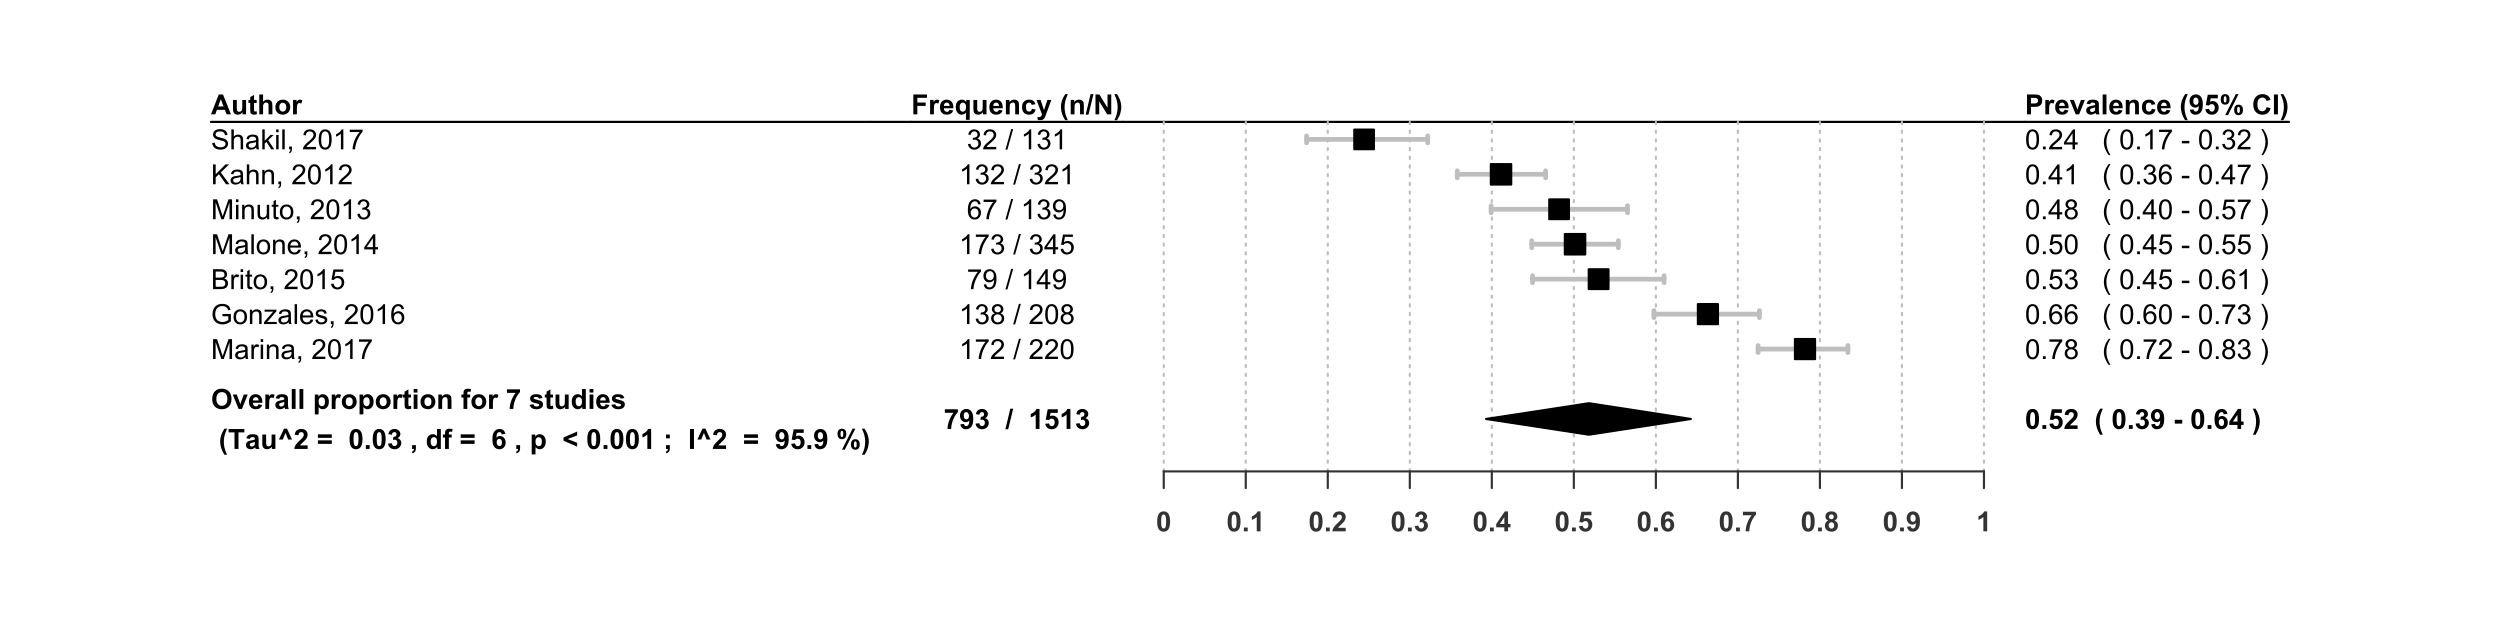 <?xml version="1.0" encoding="UTF-8"?>
<svg xmlns="http://www.w3.org/2000/svg" xmlns:xlink="http://www.w3.org/1999/xlink" width="864pt" height="216pt" viewBox="0 0 864 216" version="1.1">
<defs>
<g>
<symbol overflow="visible" id="glyph0-0">
<path style="stroke:none;" d="M 1.199 0 L 1.199 -6 L 6 -6 L 6 0 Z M 1.352 -0.148 L 5.852 -0.148 L 5.852 -5.852 L 1.352 -5.852 Z M 1.352 -0.148 "/>
</symbol>
<symbol overflow="visible" id="glyph0-1">
<path style="stroke:none;" d="M 6.895 0 L 5.387 0 L 4.785 -1.562 L 2.039 -1.562 L 1.473 0 L 0 0 L 2.676 -6.871 L 4.145 -6.871 Z M 4.34 -2.719 L 3.395 -5.27 L 2.465 -2.719 Z M 4.34 -2.719 "/>
</symbol>
<symbol overflow="visible" id="glyph0-2">
<path style="stroke:none;" d="M 3.965 0 L 3.965 -0.746 C 3.781 -0.477 3.543 -0.27 3.25 -0.117 C 2.953 0.035 2.641 0.109 2.316 0.113 C 1.977 0.109 1.676 0.039 1.414 -0.105 C 1.145 -0.254 0.953 -0.461 0.836 -0.727 C 0.715 -0.992 0.656 -1.359 0.66 -1.828 L 0.66 -4.977 L 1.977 -4.977 L 1.977 -2.691 C 1.973 -1.988 2 -1.559 2.051 -1.402 C 2.098 -1.242 2.184 -1.117 2.316 -1.027 C 2.441 -0.934 2.605 -0.891 2.805 -0.891 C 3.027 -0.891 3.227 -0.949 3.406 -1.074 C 3.582 -1.195 3.707 -1.352 3.773 -1.535 C 3.836 -1.715 3.867 -2.16 3.871 -2.879 L 3.871 -4.977 L 5.188 -4.977 L 5.188 0 Z M 3.965 0 "/>
</symbol>
<symbol overflow="visible" id="glyph0-3">
<path style="stroke:none;" d="M 2.973 -4.977 L 2.973 -3.93 L 2.07 -3.93 L 2.07 -1.922 C 2.066 -1.516 2.078 -1.277 2.098 -1.211 C 2.113 -1.141 2.152 -1.086 2.215 -1.043 C 2.273 -1 2.348 -0.977 2.438 -0.98 C 2.559 -0.977 2.734 -1.02 2.969 -1.105 L 3.078 -0.086 C 2.77 0.047 2.426 0.109 2.039 0.113 C 1.801 0.109 1.586 0.074 1.395 -0.004 C 1.203 -0.082 1.062 -0.188 0.977 -0.316 C 0.887 -0.441 0.824 -0.609 0.793 -0.828 C 0.762 -0.977 0.75 -1.289 0.75 -1.758 L 0.75 -3.93 L 0.145 -3.93 L 0.145 -4.977 L 0.75 -4.977 L 0.75 -5.969 L 2.07 -6.734 L 2.07 -4.977 Z M 2.973 -4.977 "/>
</symbol>
<symbol overflow="visible" id="glyph0-4">
<path style="stroke:none;" d="M 2 -6.871 L 2 -4.344 C 2.422 -4.836 2.93 -5.086 3.523 -5.09 C 3.824 -5.086 4.098 -5.031 4.344 -4.922 C 4.586 -4.809 4.77 -4.664 4.895 -4.488 C 5.016 -4.312 5.102 -4.117 5.148 -3.906 C 5.191 -3.691 5.215 -3.363 5.219 -2.922 L 5.219 0 L 3.898 0 L 3.898 -2.629 C 3.895 -3.148 3.871 -3.48 3.824 -3.625 C 3.773 -3.762 3.684 -3.871 3.559 -3.957 C 3.43 -4.035 3.273 -4.078 3.086 -4.082 C 2.863 -4.078 2.668 -4.023 2.5 -3.922 C 2.324 -3.812 2.199 -3.652 2.121 -3.441 C 2.039 -3.223 1.996 -2.906 2 -2.492 L 2 0 L 0.684 0 L 0.684 -6.871 Z M 2 -6.871 "/>
</symbol>
<symbol overflow="visible" id="glyph0-5">
<path style="stroke:none;" d="M 0.383 -2.559 C 0.379 -2.992 0.488 -3.414 0.707 -3.828 C 0.922 -4.234 1.227 -4.547 1.625 -4.766 C 2.016 -4.977 2.457 -5.086 2.949 -5.09 C 3.699 -5.086 4.316 -4.84 4.801 -4.355 C 5.277 -3.863 5.52 -3.246 5.523 -2.504 C 5.52 -1.746 5.277 -1.121 4.793 -0.629 C 4.305 -0.133 3.691 0.109 2.957 0.113 C 2.5 0.109 2.066 0.012 1.652 -0.195 C 1.238 -0.398 0.922 -0.703 0.707 -1.105 C 0.488 -1.5 0.379 -1.984 0.383 -2.559 Z M 1.734 -2.488 C 1.734 -1.992 1.852 -1.613 2.086 -1.355 C 2.32 -1.09 2.609 -0.961 2.953 -0.961 C 3.297 -0.961 3.582 -1.09 3.816 -1.355 C 4.047 -1.613 4.164 -1.996 4.168 -2.5 C 4.164 -2.984 4.047 -3.359 3.816 -3.621 C 3.582 -3.883 3.297 -4.012 2.953 -4.016 C 2.609 -4.012 2.32 -3.883 2.086 -3.621 C 1.852 -3.359 1.734 -2.98 1.734 -2.488 Z M 1.734 -2.488 "/>
</symbol>
<symbol overflow="visible" id="glyph0-6">
<path style="stroke:none;" d="M 1.949 0 L 0.633 0 L 0.633 -4.977 L 1.855 -4.977 L 1.855 -4.27 C 2.062 -4.602 2.25 -4.82 2.422 -4.93 C 2.586 -5.031 2.777 -5.086 2.992 -5.09 C 3.289 -5.086 3.578 -5.004 3.859 -4.844 L 3.449 -3.695 C 3.227 -3.836 3.02 -3.906 2.832 -3.91 C 2.645 -3.906 2.488 -3.855 2.363 -3.758 C 2.23 -3.652 2.129 -3.469 2.059 -3.207 C 1.98 -2.938 1.945 -2.383 1.949 -1.539 Z M 1.949 0 "/>
</symbol>
<symbol overflow="visible" id="glyph0-7">
<path style="stroke:none;" d="M 0.418 -3.395 C 0.414 -4.09 0.52 -4.68 0.73 -5.156 C 0.883 -5.504 1.098 -5.816 1.371 -6.098 C 1.641 -6.375 1.934 -6.582 2.258 -6.719 C 2.684 -6.895 3.18 -6.984 3.742 -6.988 C 4.75 -6.984 5.559 -6.672 6.168 -6.047 C 6.773 -5.418 7.078 -4.543 7.082 -3.426 C 7.078 -2.312 6.777 -1.445 6.176 -0.82 C 5.574 -0.195 4.766 0.117 3.758 0.117 C 2.734 0.117 1.922 -0.191 1.32 -0.816 C 0.715 -1.438 0.414 -2.297 0.418 -3.395 Z M 1.848 -3.441 C 1.844 -2.66 2.023 -2.07 2.387 -1.672 C 2.742 -1.266 3.199 -1.066 3.754 -1.07 C 4.305 -1.066 4.758 -1.266 5.117 -1.668 C 5.469 -2.062 5.648 -2.66 5.648 -3.461 C 5.648 -4.246 5.473 -4.832 5.129 -5.223 C 4.781 -5.605 4.324 -5.801 3.754 -5.805 C 3.18 -5.801 2.719 -5.605 2.371 -5.215 C 2.02 -4.82 1.844 -4.227 1.848 -3.441 Z M 1.848 -3.441 "/>
</symbol>
<symbol overflow="visible" id="glyph0-8">
<path style="stroke:none;" d="M 2.059 0 L 0.051 -4.977 L 1.434 -4.977 L 2.371 -2.438 L 2.645 -1.59 C 2.711 -1.801 2.758 -1.945 2.781 -2.016 C 2.82 -2.156 2.867 -2.297 2.922 -2.438 L 3.867 -4.977 L 5.223 -4.977 L 3.242 0 Z M 2.059 0 "/>
</symbol>
<symbol overflow="visible" id="glyph0-9">
<path style="stroke:none;" d="M 3.57 -1.586 L 4.883 -1.363 C 4.711 -0.879 4.445 -0.512 4.086 -0.262 C 3.719 -0.012 3.266 0.109 2.719 0.113 C 1.852 0.109 1.211 -0.168 0.797 -0.734 C 0.469 -1.184 0.305 -1.758 0.305 -2.453 C 0.305 -3.273 0.52 -3.918 0.949 -4.387 C 1.379 -4.852 1.922 -5.086 2.586 -5.09 C 3.324 -5.086 3.91 -4.84 4.34 -4.355 C 4.766 -3.863 4.969 -3.117 4.953 -2.109 L 1.656 -2.109 C 1.66 -1.719 1.766 -1.414 1.973 -1.195 C 2.172 -0.977 2.426 -0.867 2.734 -0.871 C 2.938 -0.867 3.109 -0.922 3.254 -1.039 C 3.391 -1.148 3.496 -1.332 3.57 -1.586 Z M 3.648 -2.914 C 3.637 -3.293 3.539 -3.586 3.352 -3.785 C 3.164 -3.98 2.934 -4.078 2.668 -4.082 C 2.375 -4.078 2.137 -3.973 1.953 -3.77 C 1.762 -3.555 1.672 -3.27 1.68 -2.914 Z M 3.648 -2.914 "/>
</symbol>
<symbol overflow="visible" id="glyph0-10">
<path style="stroke:none;" d="M 1.672 -3.461 L 0.477 -3.676 C 0.609 -4.152 0.844 -4.508 1.172 -4.742 C 1.5 -4.969 1.984 -5.086 2.633 -5.09 C 3.219 -5.086 3.656 -5.016 3.945 -4.879 C 4.23 -4.738 4.434 -4.562 4.555 -4.352 C 4.668 -4.137 4.727 -3.742 4.73 -3.172 L 4.715 -1.637 C 4.711 -1.195 4.73 -0.875 4.777 -0.668 C 4.816 -0.457 4.898 -0.234 5.016 0 L 3.711 0 C 3.672 -0.086 3.633 -0.215 3.586 -0.391 C 3.562 -0.465 3.547 -0.516 3.539 -0.543 C 3.312 -0.32 3.07 -0.156 2.816 -0.051 C 2.559 0.059 2.285 0.109 1.996 0.113 C 1.48 0.109 1.078 -0.027 0.785 -0.305 C 0.488 -0.582 0.34 -0.934 0.344 -1.359 C 0.34 -1.641 0.406 -1.891 0.543 -2.109 C 0.676 -2.328 0.863 -2.496 1.109 -2.617 C 1.348 -2.73 1.699 -2.832 2.156 -2.926 C 2.77 -3.035 3.195 -3.145 3.438 -3.25 L 3.438 -3.379 C 3.434 -3.629 3.371 -3.809 3.25 -3.918 C 3.121 -4.023 2.883 -4.078 2.539 -4.082 C 2.301 -4.078 2.121 -4.031 1.992 -3.941 C 1.859 -3.848 1.75 -3.688 1.672 -3.461 Z M 3.438 -2.391 C 3.266 -2.332 2.996 -2.262 2.633 -2.188 C 2.266 -2.105 2.027 -2.031 1.918 -1.961 C 1.742 -1.836 1.656 -1.68 1.66 -1.496 C 1.656 -1.309 1.727 -1.148 1.863 -1.016 C 2 -0.879 2.176 -0.812 2.391 -0.816 C 2.625 -0.812 2.852 -0.891 3.07 -1.051 C 3.227 -1.164 3.328 -1.309 3.383 -1.484 C 3.414 -1.594 3.434 -1.809 3.438 -2.129 Z M 3.438 -2.391 "/>
</symbol>
<symbol overflow="visible" id="glyph0-11">
<path style="stroke:none;" d="M 0.688 0 L 0.688 -6.871 L 2.008 -6.871 L 2.008 0 Z M 0.688 0 "/>
</symbol>
<symbol overflow="visible" id="glyph0-12">
<path style="stroke:none;" d=""/>
</symbol>
<symbol overflow="visible" id="glyph0-13">
<path style="stroke:none;" d="M 0.652 -4.977 L 1.879 -4.977 L 1.879 -4.246 C 2.035 -4.492 2.25 -4.695 2.523 -4.855 C 2.793 -5.008 3.094 -5.086 3.43 -5.09 C 4.004 -5.086 4.496 -4.859 4.902 -4.41 C 5.305 -3.953 5.508 -3.32 5.508 -2.516 C 5.508 -1.68 5.305 -1.035 4.898 -0.578 C 4.492 -0.117 4 0.109 3.422 0.113 C 3.145 0.109 2.895 0.059 2.672 -0.051 C 2.449 -0.156 2.215 -0.344 1.969 -0.613 L 1.969 1.895 L 0.652 1.895 Z M 1.953 -2.574 C 1.949 -2.012 2.062 -1.598 2.285 -1.332 C 2.508 -1.062 2.777 -0.93 3.098 -0.934 C 3.402 -0.93 3.656 -1.055 3.863 -1.301 C 4.062 -1.543 4.164 -1.945 4.168 -2.508 C 4.164 -3.027 4.059 -3.414 3.852 -3.668 C 3.641 -3.922 3.383 -4.047 3.074 -4.051 C 2.75 -4.047 2.484 -3.922 2.273 -3.676 C 2.059 -3.426 1.949 -3.059 1.953 -2.574 Z M 1.953 -2.574 "/>
</symbol>
<symbol overflow="visible" id="glyph0-14">
<path style="stroke:none;" d="M 0.688 -5.652 L 0.688 -6.871 L 2.008 -6.871 L 2.008 -5.652 Z M 0.688 0 L 0.688 -4.977 L 2.008 -4.977 L 2.008 0 Z M 0.688 0 "/>
</symbol>
<symbol overflow="visible" id="glyph0-15">
<path style="stroke:none;" d="M 5.219 0 L 3.898 0 L 3.898 -2.539 C 3.895 -3.074 3.867 -3.422 3.812 -3.582 C 3.754 -3.738 3.664 -3.863 3.539 -3.949 C 3.414 -4.035 3.262 -4.078 3.086 -4.082 C 2.855 -4.078 2.648 -4.016 2.469 -3.895 C 2.285 -3.766 2.164 -3.602 2.098 -3.398 C 2.027 -3.191 1.992 -2.809 1.996 -2.254 L 1.996 0 L 0.68 0 L 0.68 -4.977 L 1.902 -4.977 L 1.902 -4.246 C 2.336 -4.805 2.883 -5.086 3.543 -5.09 C 3.832 -5.086 4.098 -5.035 4.34 -4.934 C 4.578 -4.828 4.762 -4.691 4.887 -4.531 C 5.008 -4.367 5.094 -4.184 5.145 -3.98 C 5.191 -3.77 5.215 -3.477 5.219 -3.094 Z M 5.219 0 "/>
</symbol>
<symbol overflow="visible" id="glyph0-16">
<path style="stroke:none;" d="M 0.113 -4.977 L 0.844 -4.977 L 0.844 -5.352 C 0.844 -5.766 0.887 -6.078 0.977 -6.289 C 1.062 -6.492 1.227 -6.66 1.469 -6.793 C 1.707 -6.918 2.008 -6.984 2.375 -6.988 C 2.746 -6.984 3.113 -6.93 3.477 -6.82 L 3.301 -5.902 C 3.086 -5.949 2.887 -5.977 2.695 -5.977 C 2.504 -5.977 2.367 -5.93 2.285 -5.844 C 2.199 -5.75 2.156 -5.578 2.16 -5.328 L 2.16 -4.977 L 3.145 -4.977 L 3.145 -3.941 L 2.16 -3.941 L 2.16 0 L 0.844 0 L 0.844 -3.941 L 0.113 -3.941 Z M 0.113 -4.977 "/>
</symbol>
<symbol overflow="visible" id="glyph0-17">
<path style="stroke:none;" d="M 0.406 -5.555 L 0.406 -6.777 L 4.914 -6.777 L 4.914 -5.82 C 4.539 -5.453 4.16 -4.93 3.777 -4.246 C 3.391 -3.559 3.098 -2.832 2.898 -2.062 C 2.695 -1.293 2.598 -0.605 2.602 0 L 1.332 0 C 1.348 -0.949 1.543 -1.918 1.918 -2.906 C 2.285 -3.891 2.781 -4.773 3.402 -5.555 Z M 0.406 -5.555 "/>
</symbol>
<symbol overflow="visible" id="glyph0-18">
<path style="stroke:none;" d="M 0.227 -1.422 L 1.547 -1.621 C 1.602 -1.363 1.715 -1.168 1.891 -1.039 C 2.059 -0.902 2.297 -0.836 2.609 -0.84 C 2.945 -0.836 3.203 -0.898 3.379 -1.027 C 3.492 -1.109 3.551 -1.227 3.555 -1.379 C 3.551 -1.473 3.52 -1.555 3.461 -1.625 C 3.391 -1.684 3.242 -1.742 3.02 -1.801 C 1.953 -2.031 1.281 -2.246 1 -2.441 C 0.602 -2.707 0.402 -3.082 0.406 -3.562 C 0.402 -3.992 0.574 -4.352 0.918 -4.648 C 1.258 -4.938 1.785 -5.086 2.504 -5.09 C 3.18 -5.086 3.688 -4.977 4.02 -4.758 C 4.352 -4.535 4.578 -4.207 4.707 -3.773 L 3.465 -3.543 C 3.406 -3.734 3.305 -3.883 3.16 -3.988 C 3.008 -4.09 2.797 -4.141 2.527 -4.145 C 2.176 -4.141 1.93 -4.094 1.781 -4 C 1.68 -3.926 1.629 -3.836 1.633 -3.73 C 1.629 -3.633 1.672 -3.555 1.762 -3.492 C 1.879 -3.402 2.289 -3.277 2.992 -3.121 C 3.691 -2.961 4.18 -2.766 4.461 -2.535 C 4.734 -2.297 4.875 -1.969 4.875 -1.555 C 4.875 -1.094 4.684 -0.703 4.301 -0.379 C 3.918 -0.051 3.352 0.109 2.609 0.113 C 1.93 0.109 1.395 -0.023 1 -0.297 C 0.602 -0.57 0.344 -0.945 0.227 -1.422 Z M 0.227 -1.422 "/>
</symbol>
<symbol overflow="visible" id="glyph0-19">
<path style="stroke:none;" d="M 5.254 0 L 4.031 0 L 4.031 -0.73 C 3.828 -0.445 3.586 -0.234 3.312 -0.094 C 3.031 0.043 2.754 0.109 2.477 0.113 C 1.902 0.109 1.41 -0.117 1.004 -0.578 C 0.594 -1.035 0.391 -1.68 0.395 -2.508 C 0.391 -3.352 0.59 -3.992 0.988 -4.43 C 1.383 -4.867 1.883 -5.086 2.492 -5.09 C 3.047 -5.086 3.531 -4.855 3.938 -4.398 L 3.938 -6.871 L 5.254 -6.871 Z M 1.738 -2.598 C 1.734 -2.062 1.809 -1.68 1.961 -1.445 C 2.168 -1.098 2.465 -0.926 2.852 -0.93 C 3.152 -0.926 3.41 -1.055 3.621 -1.316 C 3.832 -1.57 3.938 -1.953 3.941 -2.469 C 3.938 -3.039 3.836 -3.453 3.633 -3.703 C 3.426 -3.953 3.16 -4.078 2.84 -4.082 C 2.523 -4.078 2.262 -3.953 2.055 -3.707 C 1.84 -3.457 1.734 -3.086 1.738 -2.598 Z M 1.738 -2.598 "/>
</symbol>
<symbol overflow="visible" id="glyph0-20">
<path style="stroke:none;" d="M 2.875 2.02 L 1.969 2.02 C 1.488 1.297 1.121 0.551 0.875 -0.23 C 0.621 -1.004 0.496 -1.758 0.5 -2.488 C 0.496 -3.391 0.652 -4.246 0.965 -5.055 C 1.23 -5.75 1.57 -6.395 1.988 -6.988 L 2.887 -6.988 C 2.457 -6.039 2.164 -5.234 2.004 -4.574 C 1.84 -3.906 1.758 -3.203 1.762 -2.461 C 1.758 -1.945 1.805 -1.418 1.902 -0.883 C 1.996 -0.344 2.129 0.164 2.297 0.648 C 2.406 0.965 2.598 1.422 2.875 2.02 Z M 2.875 2.02 "/>
</symbol>
<symbol overflow="visible" id="glyph0-21">
<path style="stroke:none;" d="M 2.246 0 L 2.246 -5.711 L 0.207 -5.711 L 0.207 -6.871 L 5.668 -6.871 L 5.668 -5.711 L 3.633 -5.711 L 3.633 0 Z M 2.246 0 "/>
</symbol>
<symbol overflow="visible" id="glyph0-22">
<path style="stroke:none;" d="M 0.539 -3.242 L 2.301 -6.988 L 3.348 -6.988 L 5.062 -3.242 L 3.73 -3.242 L 2.805 -5.535 L 1.879 -3.242 Z M 0.539 -3.242 "/>
</symbol>
<symbol overflow="visible" id="glyph0-23">
<path style="stroke:none;" d="M 4.855 -1.223 L 4.855 0 L 0.238 0 C 0.285 -0.461 0.434 -0.898 0.688 -1.316 C 0.934 -1.727 1.43 -2.273 2.172 -2.961 C 2.762 -3.512 3.125 -3.887 3.262 -4.086 C 3.441 -4.355 3.531 -4.625 3.535 -4.895 C 3.531 -5.184 3.453 -5.41 3.297 -5.57 C 3.137 -5.727 2.918 -5.805 2.645 -5.809 C 2.363 -5.805 2.145 -5.723 1.984 -5.559 C 1.82 -5.391 1.727 -5.117 1.707 -4.734 L 0.395 -4.867 C 0.469 -5.59 0.715 -6.109 1.129 -6.426 C 1.539 -6.738 2.055 -6.895 2.676 -6.898 C 3.352 -6.895 3.883 -6.715 4.273 -6.352 C 4.656 -5.984 4.852 -5.527 4.855 -4.988 C 4.852 -4.676 4.797 -4.383 4.688 -4.102 C 4.578 -3.82 4.402 -3.527 4.164 -3.227 C 4 -3.02 3.711 -2.727 3.297 -2.348 C 2.879 -1.965 2.617 -1.711 2.508 -1.59 C 2.398 -1.461 2.309 -1.34 2.242 -1.223 Z M 4.855 -1.223 "/>
</symbol>
<symbol overflow="visible" id="glyph0-24">
<path style="stroke:none;" d="M 0.398 -3.824 L 0.398 -5.035 L 5.203 -5.035 L 5.203 -3.824 Z M 0.398 -1.742 L 0.398 -2.957 L 5.203 -2.957 L 5.203 -1.742 Z M 0.398 -1.742 "/>
</symbol>
<symbol overflow="visible" id="glyph0-25">
<path style="stroke:none;" d="M 2.633 -6.898 C 3.297 -6.895 3.82 -6.66 4.195 -6.188 C 4.641 -5.625 4.863 -4.691 4.867 -3.391 C 4.863 -2.086 4.637 -1.152 4.191 -0.586 C 3.816 -0.117 3.297 0.117 2.633 0.117 C 1.961 0.117 1.422 -0.137 1.016 -0.652 C 0.602 -1.164 0.398 -2.082 0.402 -3.402 C 0.398 -4.695 0.625 -5.625 1.078 -6.195 C 1.449 -6.66 1.965 -6.895 2.633 -6.898 Z M 2.633 -5.809 C 2.469 -5.805 2.328 -5.754 2.207 -5.656 C 2.078 -5.551 1.98 -5.371 1.918 -5.109 C 1.824 -4.766 1.781 -4.191 1.781 -3.391 C 1.781 -2.582 1.82 -2.027 1.902 -1.727 C 1.98 -1.422 2.082 -1.223 2.207 -1.125 C 2.328 -1.023 2.469 -0.973 2.633 -0.977 C 2.789 -0.973 2.934 -1.023 3.062 -1.129 C 3.184 -1.227 3.281 -1.406 3.352 -1.672 C 3.441 -2.008 3.484 -2.582 3.488 -3.391 C 3.484 -4.191 3.445 -4.746 3.363 -5.051 C 3.281 -5.352 3.18 -5.551 3.059 -5.656 C 2.934 -5.754 2.789 -5.805 2.633 -5.809 Z M 2.633 -5.809 "/>
</symbol>
<symbol overflow="visible" id="glyph0-26">
<path style="stroke:none;" d="M 0.688 0 L 0.688 -1.316 L 2.008 -1.316 L 2.008 0 Z M 0.688 0 "/>
</symbol>
<symbol overflow="visible" id="glyph0-27">
<path style="stroke:none;" d="M 0.359 -1.824 L 1.637 -1.977 C 1.672 -1.648 1.781 -1.402 1.961 -1.234 C 2.137 -1.059 2.352 -0.973 2.609 -0.977 C 2.879 -0.973 3.109 -1.074 3.297 -1.285 C 3.48 -1.488 3.574 -1.766 3.578 -2.117 C 3.574 -2.445 3.484 -2.711 3.309 -2.906 C 3.129 -3.098 2.91 -3.191 2.656 -3.195 C 2.484 -3.191 2.285 -3.16 2.055 -3.098 L 2.199 -4.172 C 2.551 -4.16 2.824 -4.234 3.016 -4.402 C 3.199 -4.562 3.293 -4.781 3.297 -5.059 C 3.293 -5.285 3.223 -5.469 3.09 -5.609 C 2.949 -5.742 2.766 -5.812 2.539 -5.816 C 2.312 -5.812 2.121 -5.734 1.965 -5.582 C 1.801 -5.422 1.703 -5.195 1.672 -4.898 L 0.461 -5.105 C 0.543 -5.516 0.668 -5.848 0.84 -6.098 C 1.008 -6.344 1.246 -6.539 1.555 -6.684 C 1.855 -6.824 2.199 -6.895 2.578 -6.898 C 3.223 -6.895 3.738 -6.691 4.133 -6.281 C 4.453 -5.941 4.617 -5.559 4.617 -5.137 C 4.617 -4.531 4.285 -4.051 3.629 -3.695 C 4.02 -3.605 4.336 -3.414 4.57 -3.125 C 4.805 -2.828 4.922 -2.477 4.926 -2.062 C 4.922 -1.457 4.703 -0.941 4.266 -0.52 C 3.824 -0.094 3.273 0.117 2.621 0.117 C 1.996 0.117 1.48 -0.059 1.074 -0.418 C 0.66 -0.773 0.422 -1.242 0.359 -1.824 Z M 0.359 -1.824 "/>
</symbol>
<symbol overflow="visible" id="glyph0-28">
<path style="stroke:none;" d="M 0.656 -1.316 L 1.973 -1.316 L 1.973 -0.375 C 1.969 0.004 1.938 0.305 1.875 0.527 C 1.809 0.746 1.684 0.941 1.5 1.121 C 1.316 1.293 1.082 1.43 0.805 1.531 L 0.547 0.988 C 0.809 0.898 1 0.777 1.113 0.629 C 1.227 0.473 1.285 0.266 1.293 0 L 0.656 0 Z M 0.656 -1.316 "/>
</symbol>
<symbol overflow="visible" id="glyph0-29">
<path style="stroke:none;" d="M 4.871 -5.188 L 3.594 -5.047 C 3.559 -5.305 3.48 -5.5 3.352 -5.629 C 3.219 -5.75 3.047 -5.812 2.84 -5.816 C 2.559 -5.812 2.324 -5.688 2.133 -5.441 C 1.941 -5.188 1.82 -4.668 1.773 -3.883 C 2.098 -4.266 2.504 -4.457 2.996 -4.461 C 3.543 -4.457 4.016 -4.25 4.406 -3.832 C 4.797 -3.414 4.992 -2.871 4.996 -2.211 C 4.992 -1.504 4.785 -0.941 4.375 -0.52 C 3.961 -0.094 3.434 0.117 2.789 0.117 C 2.094 0.117 1.523 -0.152 1.078 -0.691 C 0.629 -1.23 0.402 -2.113 0.406 -3.344 C 0.402 -4.598 0.637 -5.504 1.105 -6.062 C 1.57 -6.617 2.176 -6.895 2.922 -6.898 C 3.441 -6.895 3.871 -6.75 4.215 -6.461 C 4.555 -6.168 4.773 -5.742 4.871 -5.188 Z M 1.883 -2.316 C 1.879 -1.883 1.98 -1.555 2.18 -1.324 C 2.375 -1.09 2.598 -0.973 2.855 -0.977 C 3.094 -0.973 3.297 -1.066 3.461 -1.262 C 3.621 -1.449 3.703 -1.762 3.707 -2.199 C 3.703 -2.641 3.617 -2.969 3.445 -3.18 C 3.27 -3.387 3.051 -3.492 2.789 -3.492 C 2.535 -3.492 2.32 -3.391 2.145 -3.195 C 1.969 -2.992 1.879 -2.699 1.883 -2.316 Z M 1.883 -2.316 "/>
</symbol>
<symbol overflow="visible" id="glyph0-30">
<path style="stroke:none;" d="M 5.156 -0.781 L 0.445 -2.832 L 0.445 -3.965 L 5.156 -6.004 L 5.156 -4.668 L 1.871 -3.414 L 5.156 -2.109 Z M 5.156 -0.781 "/>
</symbol>
<symbol overflow="visible" id="glyph0-31">
<path style="stroke:none;" d="M 3.777 0 L 2.461 0 L 2.461 -4.965 C 1.977 -4.512 1.406 -4.18 0.758 -3.965 L 0.758 -5.16 C 1.098 -5.27 1.473 -5.484 1.879 -5.801 C 2.281 -6.113 2.559 -6.477 2.711 -6.898 L 3.777 -6.898 Z M 3.777 0 "/>
</symbol>
<symbol overflow="visible" id="glyph0-32">
<path style="stroke:none;" d="M 0.906 -3.66 L 0.906 -4.977 L 2.223 -4.977 L 2.223 -3.66 Z M 0.906 -1.316 L 2.223 -1.316 L 2.223 -0.375 C 2.219 0.004 2.188 0.305 2.121 0.527 C 2.055 0.746 1.93 0.941 1.75 1.121 C 1.566 1.293 1.336 1.43 1.055 1.531 L 0.797 0.988 C 1.062 0.898 1.25 0.777 1.363 0.625 C 1.473 0.465 1.531 0.258 1.543 0 L 0.906 0 Z M 0.906 -1.316 "/>
</symbol>
<symbol overflow="visible" id="glyph0-33">
<path style="stroke:none;" d="M 0.656 0 L 0.656 -6.871 L 2.043 -6.871 L 2.043 0 Z M 0.656 0 "/>
</symbol>
<symbol overflow="visible" id="glyph0-34">
<path style="stroke:none;" d="M 0.438 -1.59 L 1.711 -1.73 C 1.742 -1.465 1.82 -1.273 1.953 -1.152 C 2.082 -1.023 2.258 -0.961 2.477 -0.965 C 2.746 -0.961 2.977 -1.086 3.168 -1.34 C 3.355 -1.586 3.477 -2.105 3.535 -2.898 C 3.199 -2.512 2.785 -2.32 2.293 -2.32 C 1.746 -2.32 1.281 -2.527 0.891 -2.945 C 0.5 -3.359 0.305 -3.902 0.305 -4.574 C 0.305 -5.27 0.512 -5.832 0.926 -6.258 C 1.34 -6.684 1.867 -6.895 2.508 -6.898 C 3.203 -6.895 3.773 -6.625 4.223 -6.09 C 4.668 -5.547 4.891 -4.66 4.895 -3.43 C 4.891 -2.172 4.66 -1.266 4.195 -0.711 C 3.727 -0.156 3.117 0.117 2.375 0.121 C 1.836 0.117 1.402 -0.023 1.074 -0.305 C 0.738 -0.59 0.527 -1.016 0.438 -1.59 Z M 3.418 -4.469 C 3.414 -4.891 3.316 -5.219 3.125 -5.457 C 2.926 -5.688 2.699 -5.805 2.445 -5.809 C 2.199 -5.805 2 -5.711 1.84 -5.52 C 1.676 -5.324 1.594 -5.008 1.598 -4.574 C 1.594 -4.129 1.68 -3.805 1.859 -3.598 C 2.031 -3.387 2.25 -3.281 2.516 -3.285 C 2.766 -3.281 2.98 -3.383 3.156 -3.586 C 3.328 -3.785 3.414 -4.078 3.418 -4.469 Z M 3.418 -4.469 "/>
</symbol>
<symbol overflow="visible" id="glyph0-35">
<path style="stroke:none;" d="M 0.426 -1.766 L 1.738 -1.902 C 1.773 -1.602 1.883 -1.367 2.07 -1.195 C 2.25 -1.023 2.465 -0.938 2.711 -0.938 C 2.98 -0.938 3.211 -1.047 3.406 -1.273 C 3.594 -1.492 3.691 -1.828 3.695 -2.281 C 3.691 -2.699 3.598 -3.016 3.41 -3.23 C 3.219 -3.438 2.973 -3.543 2.672 -3.547 C 2.293 -3.543 1.953 -3.379 1.656 -3.047 L 0.586 -3.203 L 1.262 -6.777 L 4.742 -6.777 L 4.742 -5.547 L 2.258 -5.547 L 2.055 -4.379 C 2.344 -4.52 2.645 -4.594 2.953 -4.598 C 3.535 -4.594 4.027 -4.383 4.438 -3.961 C 4.84 -3.535 5.043 -2.98 5.047 -2.305 C 5.043 -1.734 4.879 -1.23 4.555 -0.793 C 4.105 -0.184 3.488 0.117 2.695 0.117 C 2.059 0.117 1.539 -0.051 1.141 -0.395 C 0.738 -0.73 0.5 -1.188 0.426 -1.766 Z M 0.426 -1.766 "/>
</symbol>
<symbol overflow="visible" id="glyph0-36">
<path style="stroke:none;" d="M 0.418 -5.176 C 0.414 -5.785 0.551 -6.242 0.82 -6.543 C 1.09 -6.836 1.457 -6.984 1.922 -6.988 C 2.398 -6.984 2.77 -6.836 3.043 -6.543 C 3.309 -6.246 3.445 -5.789 3.449 -5.176 C 3.445 -4.555 3.309 -4.098 3.043 -3.805 C 2.77 -3.504 2.406 -3.355 1.945 -3.359 C 1.465 -3.355 1.09 -3.504 0.82 -3.801 C 0.551 -4.094 0.414 -4.551 0.418 -5.176 Z M 1.445 -5.184 C 1.441 -4.734 1.492 -4.434 1.598 -4.285 C 1.672 -4.168 1.781 -4.113 1.922 -4.117 C 2.062 -4.113 2.172 -4.168 2.25 -4.285 C 2.348 -4.434 2.395 -4.734 2.398 -5.184 C 2.395 -5.629 2.348 -5.926 2.25 -6.078 C 2.172 -6.191 2.062 -6.25 1.922 -6.254 C 1.781 -6.25 1.672 -6.195 1.598 -6.086 C 1.492 -5.93 1.441 -5.629 1.445 -5.184 Z M 2.926 0.262 L 1.949 0.262 L 5.609 -6.988 L 6.559 -6.988 Z M 5.055 -1.543 C 5.051 -2.152 5.184 -2.609 5.457 -2.91 C 5.723 -3.203 6.094 -3.352 6.566 -3.355 C 7.035 -3.352 7.406 -3.203 7.68 -2.91 C 7.949 -2.609 8.086 -2.152 8.086 -1.543 C 8.086 -0.918 7.949 -0.461 7.68 -0.168 C 7.406 0.129 7.039 0.273 6.582 0.277 C 6.098 0.273 5.723 0.129 5.457 -0.168 C 5.184 -0.461 5.051 -0.918 5.055 -1.543 Z M 6.078 -1.547 C 6.074 -1.098 6.129 -0.797 6.234 -0.652 C 6.312 -0.531 6.418 -0.473 6.559 -0.477 C 6.695 -0.473 6.805 -0.531 6.883 -0.648 C 6.98 -0.797 7.031 -1.098 7.035 -1.547 C 7.031 -1.992 6.98 -2.289 6.887 -2.445 C 6.805 -2.555 6.695 -2.613 6.559 -2.617 C 6.414 -2.613 6.309 -2.555 6.234 -2.445 C 6.129 -2.289 6.074 -1.992 6.078 -1.547 Z M 6.078 -1.547 "/>
</symbol>
<symbol overflow="visible" id="glyph0-37">
<path style="stroke:none;" d="M 0.324 2.02 C 0.578 1.461 0.762 1.035 0.871 0.742 C 0.977 0.441 1.074 0.102 1.168 -0.285 C 1.254 -0.672 1.32 -1.039 1.367 -1.391 C 1.406 -1.734 1.43 -2.094 1.434 -2.461 C 1.43 -3.203 1.352 -3.906 1.195 -4.574 C 1.035 -5.234 0.738 -6.039 0.312 -6.988 L 1.211 -6.988 C 1.68 -6.312 2.047 -5.602 2.309 -4.852 C 2.566 -4.098 2.695 -3.332 2.699 -2.559 C 2.695 -1.902 2.594 -1.203 2.391 -0.461 C 2.156 0.379 1.77 1.203 1.234 2.02 Z M 0.324 2.02 "/>
</symbol>
<symbol overflow="visible" id="glyph0-38">
<path style="stroke:none;" d="M 0.707 0 L 0.707 -6.871 L 5.418 -6.871 L 5.418 -5.711 L 2.094 -5.711 L 2.094 -4.082 L 4.965 -4.082 L 4.965 -2.922 L 2.094 -2.922 L 2.094 0 Z M 0.707 0 "/>
</symbol>
<symbol overflow="visible" id="glyph0-39">
<path style="stroke:none;" d="M 3.941 1.895 L 3.941 -0.609 C 3.766 -0.387 3.551 -0.211 3.297 -0.082 C 3.039 0.047 2.762 0.109 2.469 0.113 C 1.898 0.109 1.434 -0.098 1.074 -0.523 C 0.637 -1.016 0.422 -1.691 0.426 -2.547 C 0.422 -3.344 0.625 -3.969 1.031 -4.418 C 1.438 -4.863 1.938 -5.086 2.539 -5.09 C 2.867 -5.086 3.156 -5.016 3.402 -4.879 C 3.641 -4.734 3.855 -4.523 4.047 -4.242 L 4.047 -4.977 L 5.258 -4.977 L 5.258 1.895 Z M 3.984 -2.551 C 3.984 -3.055 3.879 -3.434 3.672 -3.684 C 3.461 -3.93 3.199 -4.055 2.891 -4.059 C 2.57 -4.055 2.305 -3.93 2.094 -3.68 C 1.875 -3.426 1.77 -3.023 1.773 -2.477 C 1.77 -1.926 1.871 -1.531 2.082 -1.293 C 2.285 -1.047 2.539 -0.926 2.844 -0.93 C 3.145 -0.926 3.41 -1.062 3.641 -1.336 C 3.867 -1.605 3.984 -2.008 3.984 -2.551 Z M 3.984 -2.551 "/>
</symbol>
<symbol overflow="visible" id="glyph0-40">
<path style="stroke:none;" d="M 5.031 -3.508 L 3.73 -3.273 C 3.684 -3.527 3.586 -3.723 3.434 -3.855 C 3.277 -3.988 3.074 -4.055 2.832 -4.055 C 2.5 -4.055 2.238 -3.941 2.047 -3.715 C 1.848 -3.488 1.75 -3.109 1.754 -2.578 C 1.75 -1.984 1.852 -1.566 2.051 -1.324 C 2.246 -1.082 2.512 -0.961 2.852 -0.961 C 3.098 -0.961 3.301 -1.031 3.465 -1.172 C 3.621 -1.312 3.734 -1.555 3.801 -1.906 L 5.094 -1.688 C 4.957 -1.094 4.699 -0.645 4.32 -0.34 C 3.938 -0.039 3.43 0.109 2.789 0.113 C 2.059 0.109 1.477 -0.117 1.047 -0.574 C 0.613 -1.035 0.398 -1.672 0.398 -2.484 C 0.398 -3.305 0.613 -3.941 1.051 -4.402 C 1.48 -4.855 2.07 -5.086 2.812 -5.09 C 3.418 -5.086 3.898 -4.957 4.258 -4.699 C 4.613 -4.438 4.871 -4.039 5.031 -3.508 Z M 5.031 -3.508 "/>
</symbol>
<symbol overflow="visible" id="glyph0-41">
<path style="stroke:none;" d="M 0.066 -4.977 L 1.469 -4.977 L 2.656 -1.445 L 3.82 -4.977 L 5.184 -4.977 L 3.426 -0.188 L 3.113 0.68 C 2.992 0.969 2.883 1.188 2.781 1.344 C 2.676 1.492 2.555 1.617 2.422 1.715 C 2.281 1.809 2.113 1.883 1.918 1.938 C 1.715 1.988 1.492 2.016 1.246 2.02 C 0.992 2.016 0.742 1.988 0.5 1.941 L 0.383 0.91 C 0.586 0.945 0.773 0.965 0.941 0.969 C 1.246 0.965 1.473 0.875 1.621 0.699 C 1.766 0.516 1.879 0.289 1.961 0.016 Z M 0.066 -4.977 "/>
</symbol>
<symbol overflow="visible" id="glyph0-42">
<path style="stroke:none;" d="M -0.016 0.117 L 1.688 -6.988 L 2.676 -6.988 L 0.957 0.117 Z M -0.016 0.117 "/>
</symbol>
<symbol overflow="visible" id="glyph0-43">
<path style="stroke:none;" d="M 0.711 0 L 0.711 -6.871 L 2.062 -6.871 L 4.875 -2.281 L 4.875 -6.871 L 6.164 -6.871 L 6.164 0 L 4.773 0 L 2 -4.48 L 2 0 Z M 0.711 0 "/>
</symbol>
<symbol overflow="visible" id="glyph0-44">
<path style="stroke:none;" d="M 0.699 0 L 0.699 -6.871 L 2.926 -6.871 C 3.766 -6.867 4.316 -6.832 4.574 -6.77 C 4.965 -6.66 5.293 -6.438 5.562 -6.094 C 5.824 -5.75 5.957 -5.305 5.961 -4.758 C 5.957 -4.336 5.883 -3.98 5.73 -3.691 C 5.578 -3.402 5.383 -3.176 5.148 -3.016 C 4.91 -2.848 4.672 -2.738 4.43 -2.691 C 4.098 -2.621 3.617 -2.59 2.992 -2.594 L 2.086 -2.594 L 2.086 0 Z M 2.086 -5.711 L 2.086 -3.758 L 2.844 -3.758 C 3.387 -3.754 3.754 -3.793 3.941 -3.867 C 4.125 -3.938 4.27 -4.047 4.375 -4.203 C 4.477 -4.352 4.527 -4.531 4.531 -4.738 C 4.527 -4.984 4.457 -5.191 4.312 -5.355 C 4.164 -5.52 3.977 -5.621 3.754 -5.664 C 3.586 -5.691 3.254 -5.707 2.758 -5.711 Z M 2.086 -5.711 "/>
</symbol>
<symbol overflow="visible" id="glyph0-45">
<path style="stroke:none;" d="M 5.094 -2.527 L 6.441 -2.102 C 6.23 -1.348 5.887 -0.789 5.41 -0.43 C 4.926 -0.062 4.32 0.117 3.586 0.117 C 2.672 0.117 1.922 -0.191 1.336 -0.816 C 0.746 -1.438 0.449 -2.293 0.453 -3.375 C 0.449 -4.516 0.746 -5.402 1.34 -6.039 C 1.93 -6.668 2.707 -6.984 3.672 -6.988 C 4.508 -6.984 5.191 -6.734 5.719 -6.242 C 6.031 -5.945 6.266 -5.523 6.422 -4.977 L 5.047 -4.648 C 4.961 -5 4.793 -5.281 4.539 -5.492 C 4.277 -5.695 3.965 -5.801 3.602 -5.805 C 3.09 -5.801 2.676 -5.617 2.359 -5.254 C 2.039 -4.887 1.879 -4.293 1.883 -3.477 C 1.879 -2.605 2.035 -1.988 2.352 -1.621 C 2.66 -1.25 3.066 -1.066 3.57 -1.07 C 3.938 -1.066 4.258 -1.184 4.523 -1.422 C 4.789 -1.652 4.977 -2.02 5.094 -2.527 Z M 5.094 -2.527 "/>
</symbol>
<symbol overflow="visible" id="glyph0-46">
<path style="stroke:none;" d="M 0.539 -1.832 L 0.539 -3.148 L 3.125 -3.148 L 3.125 -1.832 Z M 0.539 -1.832 "/>
</symbol>
<symbol overflow="visible" id="glyph0-47">
<path style="stroke:none;" d="M 2.992 0 L 2.992 -1.383 L 0.18 -1.383 L 0.18 -2.535 L 3.16 -6.898 L 4.266 -6.898 L 4.266 -2.539 L 5.117 -2.539 L 5.117 -1.383 L 4.266 -1.383 L 4.266 0 Z M 2.992 -2.539 L 2.992 -4.891 L 1.41 -2.539 Z M 2.992 -2.539 "/>
</symbol>
<symbol overflow="visible" id="glyph0-48">
<path style="stroke:none;" d="M 1.539 -3.707 C 1.195 -3.848 0.945 -4.047 0.793 -4.301 C 0.637 -4.551 0.562 -4.824 0.562 -5.129 C 0.562 -5.637 0.738 -6.062 1.098 -6.398 C 1.453 -6.73 1.965 -6.895 2.625 -6.898 C 3.277 -6.895 3.781 -6.73 4.145 -6.398 C 4.504 -6.062 4.688 -5.637 4.688 -5.129 C 4.688 -4.805 4.602 -4.523 4.438 -4.277 C 4.27 -4.027 4.039 -3.836 3.742 -3.707 C 4.121 -3.551 4.41 -3.328 4.609 -3.035 C 4.805 -2.742 4.902 -2.402 4.906 -2.02 C 4.902 -1.383 4.703 -0.867 4.301 -0.473 C 3.895 -0.078 3.355 0.117 2.688 0.121 C 2.059 0.117 1.539 -0.043 1.125 -0.371 C 0.633 -0.754 0.387 -1.285 0.391 -1.965 C 0.387 -2.332 0.477 -2.676 0.664 -2.988 C 0.844 -3.297 1.137 -3.535 1.539 -3.707 Z M 1.809 -5.035 C 1.805 -4.77 1.879 -4.566 2.031 -4.418 C 2.176 -4.27 2.375 -4.195 2.625 -4.199 C 2.875 -4.195 3.074 -4.27 3.223 -4.422 C 3.371 -4.566 3.445 -4.773 3.449 -5.039 C 3.445 -5.285 3.371 -5.48 3.227 -5.633 C 3.074 -5.777 2.879 -5.852 2.641 -5.855 C 2.383 -5.852 2.18 -5.777 2.031 -5.629 C 1.879 -5.477 1.805 -5.277 1.809 -5.035 Z M 1.688 -2.09 C 1.688 -1.727 1.777 -1.445 1.965 -1.242 C 2.148 -1.039 2.383 -0.938 2.664 -0.938 C 2.934 -0.938 3.156 -1.035 3.336 -1.23 C 3.512 -1.426 3.602 -1.707 3.605 -2.078 C 3.602 -2.395 3.512 -2.652 3.332 -2.852 C 3.148 -3.043 2.918 -3.141 2.645 -3.145 C 2.316 -3.141 2.078 -3.031 1.922 -2.812 C 1.766 -2.59 1.688 -2.348 1.688 -2.09 Z M 1.688 -2.09 "/>
</symbol>
<symbol overflow="visible" id="glyph1-0">
<path style="stroke:none;" d="M 1.199 0 L 1.199 -6 L 6 -6 L 6 0 Z M 1.352 -0.148 L 5.852 -0.148 L 5.852 -5.852 L 1.352 -5.852 Z M 1.352 -0.148 "/>
</symbol>
<symbol overflow="visible" id="glyph1-1">
<path style="stroke:none;" d="M 0.43 -2.207 L 1.289 -2.281 C 1.328 -1.934 1.422 -1.652 1.574 -1.434 C 1.719 -1.211 1.949 -1.035 2.266 -0.902 C 2.574 -0.766 2.926 -0.695 3.32 -0.699 C 3.664 -0.695 3.969 -0.746 4.238 -0.852 C 4.5 -0.953 4.699 -1.098 4.828 -1.277 C 4.957 -1.457 5.02 -1.652 5.023 -1.867 C 5.02 -2.078 4.957 -2.266 4.836 -2.43 C 4.707 -2.59 4.504 -2.727 4.219 -2.836 C 4.031 -2.906 3.621 -3.016 2.992 -3.172 C 2.359 -3.32 1.918 -3.465 1.668 -3.602 C 1.336 -3.77 1.09 -3.98 0.934 -4.238 C 0.77 -4.488 0.691 -4.773 0.695 -5.094 C 0.691 -5.438 0.789 -5.762 0.988 -6.066 C 1.184 -6.363 1.473 -6.594 1.852 -6.754 C 2.227 -6.906 2.645 -6.984 3.113 -6.988 C 3.617 -6.984 4.066 -6.902 4.457 -6.742 C 4.844 -6.574 5.145 -6.332 5.355 -6.016 C 5.566 -5.695 5.68 -5.336 5.695 -4.938 L 4.824 -4.871 C 4.773 -5.301 4.617 -5.629 4.348 -5.855 C 4.074 -6.074 3.672 -6.188 3.148 -6.188 C 2.594 -6.188 2.195 -6.086 1.945 -5.883 C 1.695 -5.68 1.57 -5.438 1.57 -5.156 C 1.57 -4.906 1.656 -4.703 1.836 -4.547 C 2.008 -4.387 2.465 -4.223 3.207 -4.055 C 3.941 -3.887 4.449 -3.738 4.73 -3.617 C 5.125 -3.43 5.422 -3.199 5.613 -2.918 C 5.805 -2.633 5.898 -2.305 5.902 -1.941 C 5.898 -1.57 5.793 -1.227 5.586 -0.906 C 5.375 -0.582 5.074 -0.332 4.684 -0.152 C 4.289 0.027 3.848 0.117 3.359 0.117 C 2.734 0.117 2.215 0.027 1.797 -0.152 C 1.375 -0.332 1.047 -0.605 0.809 -0.973 C 0.566 -1.336 0.438 -1.746 0.43 -2.207 Z M 0.43 -2.207 "/>
</symbol>
<symbol overflow="visible" id="glyph1-2">
<path style="stroke:none;" d="M 0.633 0 L 0.633 -6.871 L 1.477 -6.871 L 1.477 -4.406 C 1.867 -4.859 2.363 -5.086 2.969 -5.09 C 3.332 -5.086 3.652 -5.012 3.926 -4.871 C 4.199 -4.723 4.395 -4.523 4.512 -4.27 C 4.629 -4.012 4.688 -3.641 4.688 -3.156 L 4.688 0 L 3.844 0 L 3.844 -3.156 C 3.844 -3.574 3.75 -3.879 3.57 -4.074 C 3.383 -4.262 3.125 -4.359 2.793 -4.363 C 2.539 -4.359 2.305 -4.293 2.086 -4.168 C 1.867 -4.035 1.711 -3.859 1.617 -3.641 C 1.523 -3.414 1.477 -3.109 1.477 -2.723 L 1.477 0 Z M 0.633 0 "/>
</symbol>
<symbol overflow="visible" id="glyph1-3">
<path style="stroke:none;" d="M 3.883 -0.613 C 3.566 -0.344 3.266 -0.156 2.98 -0.051 C 2.688 0.059 2.375 0.109 2.047 0.113 C 1.496 0.109 1.078 -0.02 0.785 -0.285 C 0.492 -0.551 0.344 -0.895 0.348 -1.312 C 0.344 -1.555 0.398 -1.777 0.512 -1.98 C 0.621 -2.18 0.77 -2.34 0.949 -2.465 C 1.129 -2.586 1.328 -2.68 1.555 -2.742 C 1.719 -2.785 1.969 -2.824 2.305 -2.867 C 2.984 -2.945 3.488 -3.043 3.812 -3.16 C 3.812 -3.27 3.812 -3.344 3.816 -3.379 C 3.812 -3.719 3.734 -3.961 3.578 -4.105 C 3.359 -4.293 3.039 -4.387 2.617 -4.391 C 2.215 -4.387 1.922 -4.32 1.734 -4.184 C 1.547 -4.043 1.406 -3.797 1.316 -3.445 L 0.492 -3.559 C 0.566 -3.906 0.688 -4.191 0.863 -4.41 C 1.031 -4.625 1.281 -4.793 1.605 -4.914 C 1.93 -5.027 2.305 -5.086 2.738 -5.09 C 3.16 -5.086 3.508 -5.035 3.773 -4.938 C 4.039 -4.836 4.234 -4.711 4.359 -4.562 C 4.484 -4.41 4.57 -4.219 4.621 -3.988 C 4.648 -3.844 4.664 -3.586 4.664 -3.211 L 4.664 -2.086 C 4.664 -1.301 4.68 -0.805 4.719 -0.598 C 4.75 -0.387 4.82 -0.188 4.93 0 L 4.051 0 C 3.957 -0.172 3.902 -0.375 3.883 -0.613 Z M 3.812 -2.5 C 3.504 -2.371 3.043 -2.266 2.434 -2.18 C 2.082 -2.129 1.836 -2.07 1.695 -2.012 C 1.547 -1.945 1.438 -1.855 1.363 -1.734 C 1.281 -1.613 1.242 -1.48 1.246 -1.336 C 1.242 -1.109 1.328 -0.922 1.5 -0.773 C 1.672 -0.621 1.922 -0.543 2.25 -0.547 C 2.574 -0.543 2.863 -0.617 3.117 -0.762 C 3.367 -0.902 3.551 -1.094 3.676 -1.344 C 3.762 -1.531 3.809 -1.812 3.812 -2.188 Z M 3.812 -2.5 "/>
</symbol>
<symbol overflow="visible" id="glyph1-4">
<path style="stroke:none;" d="M 0.637 0 L 0.637 -6.871 L 1.48 -6.871 L 1.48 -2.953 L 3.477 -4.977 L 4.57 -4.977 L 2.668 -3.133 L 4.762 0 L 3.723 0 L 2.078 -2.547 L 1.48 -1.973 L 1.48 0 Z M 0.637 0 "/>
</symbol>
<symbol overflow="visible" id="glyph1-5">
<path style="stroke:none;" d="M 0.637 -5.902 L 0.637 -6.871 L 1.48 -6.871 L 1.48 -5.902 Z M 0.637 0 L 0.637 -4.977 L 1.48 -4.977 L 1.48 0 Z M 0.637 0 "/>
</symbol>
<symbol overflow="visible" id="glyph1-6">
<path style="stroke:none;" d="M 0.613 0 L 0.613 -6.871 L 1.457 -6.871 L 1.457 0 Z M 0.613 0 "/>
</symbol>
<symbol overflow="visible" id="glyph1-7">
<path style="stroke:none;" d="M 0.852 0 L 0.852 -0.961 L 1.812 -0.961 L 1.812 0 C 1.809 0.352 1.746 0.637 1.625 0.855 C 1.496 1.07 1.301 1.238 1.031 1.359 L 0.797 1 C 0.973 0.918 1.102 0.801 1.188 0.652 C 1.27 0.496 1.316 0.281 1.332 0 Z M 0.852 0 "/>
</symbol>
<symbol overflow="visible" id="glyph1-8">
<path style="stroke:none;" d=""/>
</symbol>
<symbol overflow="visible" id="glyph1-9">
<path style="stroke:none;" d="M 4.832 -0.812 L 4.832 0 L 0.289 0 C 0.281 -0.203 0.316 -0.398 0.391 -0.586 C 0.504 -0.895 0.688 -1.199 0.945 -1.5 C 1.195 -1.797 1.562 -2.141 2.047 -2.539 C 2.789 -3.148 3.297 -3.637 3.562 -3.996 C 3.824 -4.352 3.953 -4.688 3.957 -5.012 C 3.953 -5.34 3.836 -5.621 3.598 -5.855 C 3.355 -6.082 3.043 -6.199 2.664 -6.203 C 2.254 -6.199 1.93 -6.078 1.688 -5.836 C 1.441 -5.59 1.316 -5.25 1.316 -4.824 L 0.449 -4.914 C 0.508 -5.559 0.73 -6.051 1.121 -6.391 C 1.504 -6.727 2.023 -6.895 2.68 -6.898 C 3.336 -6.895 3.859 -6.715 4.246 -6.352 C 4.629 -5.984 4.82 -5.531 4.824 -4.992 C 4.82 -4.715 4.766 -4.441 4.652 -4.18 C 4.539 -3.91 4.352 -3.633 4.094 -3.34 C 3.832 -3.047 3.398 -2.645 2.793 -2.133 C 2.285 -1.707 1.961 -1.418 1.816 -1.266 C 1.672 -1.113 1.551 -0.961 1.461 -0.812 Z M 4.832 -0.812 "/>
</symbol>
<symbol overflow="visible" id="glyph1-10">
<path style="stroke:none;" d="M 0.398 -3.391 C 0.398 -4.199 0.48 -4.852 0.648 -5.352 C 0.812 -5.844 1.062 -6.227 1.395 -6.496 C 1.723 -6.762 2.137 -6.895 2.641 -6.898 C 3.004 -6.895 3.328 -6.82 3.609 -6.676 C 3.887 -6.523 4.113 -6.312 4.297 -6.035 C 4.477 -5.754 4.621 -5.41 4.723 -5.012 C 4.824 -4.605 4.875 -4.066 4.879 -3.391 C 4.875 -2.582 4.793 -1.93 4.629 -1.438 C 4.465 -0.938 4.215 -0.555 3.887 -0.289 C 3.555 -0.016 3.141 0.117 2.641 0.117 C 1.973 0.117 1.453 -0.117 1.078 -0.594 C 0.625 -1.164 0.398 -2.098 0.398 -3.391 Z M 1.266 -3.391 C 1.266 -2.258 1.395 -1.508 1.66 -1.137 C 1.922 -0.762 2.25 -0.574 2.641 -0.578 C 3.023 -0.574 3.348 -0.762 3.613 -1.141 C 3.875 -1.512 4.008 -2.262 4.012 -3.391 C 4.008 -4.52 3.875 -5.27 3.613 -5.645 C 3.348 -6.012 3.02 -6.199 2.629 -6.203 C 2.238 -6.199 1.93 -6.035 1.703 -5.711 C 1.41 -5.289 1.266 -4.516 1.266 -3.391 Z M 1.266 -3.391 "/>
</symbol>
<symbol overflow="visible" id="glyph1-11">
<path style="stroke:none;" d="M 3.578 0 L 2.734 0 L 2.734 -5.375 C 2.527 -5.18 2.262 -4.988 1.934 -4.793 C 1.602 -4.598 1.305 -4.453 1.047 -4.359 L 1.047 -5.176 C 1.516 -5.395 1.926 -5.664 2.281 -5.98 C 2.633 -6.293 2.883 -6.598 3.031 -6.898 L 3.578 -6.898 Z M 3.578 0 "/>
</symbol>
<symbol overflow="visible" id="glyph1-12">
<path style="stroke:none;" d="M 0.453 -5.973 L 0.453 -6.781 L 4.902 -6.781 L 4.902 -6.125 C 4.461 -5.656 4.027 -5.039 3.602 -4.27 C 3.168 -3.496 2.836 -2.703 2.605 -1.891 C 2.434 -1.312 2.324 -0.684 2.281 0 L 1.414 0 C 1.422 -0.539 1.531 -1.191 1.734 -1.961 C 1.938 -2.723 2.227 -3.461 2.609 -4.176 C 2.984 -4.883 3.391 -5.48 3.82 -5.973 Z M 0.453 -5.973 "/>
</symbol>
<symbol overflow="visible" id="glyph1-13">
<path style="stroke:none;" d="M 0.703 0 L 0.703 -6.871 L 1.613 -6.871 L 1.613 -3.465 L 5.023 -6.871 L 6.258 -6.871 L 3.375 -4.086 L 6.383 0 L 5.184 0 L 2.738 -3.477 L 1.613 -2.383 L 1.613 0 Z M 0.703 0 "/>
</symbol>
<symbol overflow="visible" id="glyph1-14">
<path style="stroke:none;" d="M 0.633 0 L 0.633 -4.977 L 1.391 -4.977 L 1.391 -4.27 C 1.754 -4.812 2.285 -5.086 2.977 -5.09 C 3.273 -5.086 3.547 -5.031 3.801 -4.926 C 4.051 -4.816 4.238 -4.676 4.367 -4.504 C 4.488 -4.328 4.578 -4.121 4.633 -3.883 C 4.66 -3.723 4.676 -3.449 4.68 -3.062 L 4.68 0 L 3.836 0 L 3.836 -3.027 C 3.832 -3.367 3.797 -3.625 3.734 -3.797 C 3.664 -3.969 3.551 -4.105 3.387 -4.207 C 3.219 -4.309 3.02 -4.359 2.797 -4.359 C 2.434 -4.359 2.125 -4.242 1.867 -4.016 C 1.605 -3.785 1.477 -3.355 1.477 -2.719 L 1.477 0 Z M 0.633 0 "/>
</symbol>
<symbol overflow="visible" id="glyph1-15">
<path style="stroke:none;" d="M 0.711 0 L 0.711 -6.871 L 2.082 -6.871 L 3.707 -2.008 C 3.855 -1.551 3.965 -1.211 4.035 -0.988 C 4.109 -1.234 4.23 -1.602 4.402 -2.09 L 6.047 -6.871 L 7.27 -6.871 L 7.27 0 L 6.395 0 L 6.395 -5.75 L 4.398 0 L 3.578 0 L 1.59 -5.852 L 1.59 0 Z M 0.711 0 "/>
</symbol>
<symbol overflow="visible" id="glyph1-16">
<path style="stroke:none;" d="M 3.895 0 L 3.895 -0.73 C 3.504 -0.168 2.977 0.109 2.316 0.113 C 2.02 0.109 1.746 0.059 1.492 -0.055 C 1.234 -0.164 1.047 -0.309 0.926 -0.48 C 0.801 -0.648 0.711 -0.855 0.664 -1.105 C 0.625 -1.27 0.609 -1.531 0.613 -1.895 L 0.613 -4.977 L 1.457 -4.977 L 1.457 -2.219 C 1.453 -1.773 1.469 -1.477 1.508 -1.328 C 1.559 -1.102 1.672 -0.926 1.848 -0.801 C 2.016 -0.672 2.23 -0.609 2.484 -0.613 C 2.734 -0.609 2.969 -0.676 3.195 -0.809 C 3.414 -0.938 3.574 -1.113 3.668 -1.336 C 3.758 -1.559 3.801 -1.883 3.805 -2.312 L 3.805 -4.977 L 4.648 -4.977 L 4.648 0 Z M 3.895 0 "/>
</symbol>
<symbol overflow="visible" id="glyph1-17">
<path style="stroke:none;" d="M 2.477 -0.754 L 2.598 -0.008 C 2.355 0.043 2.145 0.062 1.961 0.066 C 1.652 0.062 1.414 0.02 1.246 -0.078 C 1.074 -0.172 0.957 -0.301 0.891 -0.461 C 0.82 -0.617 0.785 -0.949 0.789 -1.457 L 0.789 -4.32 L 0.168 -4.32 L 0.168 -4.977 L 0.789 -4.977 L 0.789 -6.211 L 1.625 -6.719 L 1.625 -4.977 L 2.477 -4.977 L 2.477 -4.32 L 1.625 -4.32 L 1.625 -1.41 C 1.621 -1.168 1.637 -1.012 1.668 -0.945 C 1.695 -0.875 1.746 -0.82 1.816 -0.781 C 1.883 -0.738 1.977 -0.719 2.105 -0.723 C 2.195 -0.719 2.32 -0.73 2.477 -0.754 Z M 2.477 -0.754 "/>
</symbol>
<symbol overflow="visible" id="glyph1-18">
<path style="stroke:none;" d="M 0.32 -2.488 C 0.316 -3.406 0.57 -4.09 1.086 -4.539 C 1.512 -4.902 2.035 -5.086 2.652 -5.09 C 3.336 -5.086 3.895 -4.863 4.332 -4.418 C 4.762 -3.969 4.98 -3.348 4.984 -2.559 C 4.98 -1.914 4.883 -1.41 4.695 -1.047 C 4.5 -0.676 4.223 -0.391 3.855 -0.191 C 3.488 0.012 3.086 0.109 2.652 0.113 C 1.953 0.109 1.391 -0.109 0.965 -0.555 C 0.531 -1 0.316 -1.645 0.32 -2.488 Z M 1.188 -2.488 C 1.184 -1.848 1.32 -1.371 1.602 -1.055 C 1.875 -0.738 2.227 -0.578 2.652 -0.582 C 3.07 -0.578 3.418 -0.738 3.699 -1.059 C 3.973 -1.375 4.113 -1.859 4.117 -2.516 C 4.113 -3.129 3.973 -3.598 3.695 -3.914 C 3.414 -4.23 3.066 -4.387 2.652 -4.391 C 2.227 -4.387 1.875 -4.23 1.602 -3.918 C 1.32 -3.602 1.184 -3.125 1.188 -2.488 Z M 1.188 -2.488 "/>
</symbol>
<symbol overflow="visible" id="glyph1-19">
<path style="stroke:none;" d="M 0.402 -1.812 L 1.246 -1.926 C 1.34 -1.445 1.504 -1.102 1.738 -0.895 C 1.969 -0.68 2.254 -0.574 2.594 -0.578 C 2.988 -0.574 3.324 -0.711 3.598 -0.988 C 3.871 -1.262 4.008 -1.602 4.008 -2.012 C 4.008 -2.395 3.879 -2.715 3.629 -2.969 C 3.371 -3.219 3.051 -3.344 2.664 -3.348 C 2.5 -3.344 2.301 -3.312 2.066 -3.254 L 2.16 -3.992 C 2.215 -3.984 2.262 -3.984 2.297 -3.984 C 2.656 -3.984 2.977 -4.078 3.266 -4.266 C 3.551 -4.453 3.695 -4.742 3.699 -5.133 C 3.695 -5.441 3.59 -5.695 3.383 -5.902 C 3.172 -6.102 2.902 -6.203 2.574 -6.207 C 2.242 -6.203 1.969 -6.102 1.754 -5.895 C 1.531 -5.688 1.391 -5.379 1.332 -4.969 L 0.488 -5.117 C 0.586 -5.68 0.82 -6.121 1.188 -6.434 C 1.551 -6.742 2.008 -6.895 2.555 -6.898 C 2.93 -6.895 3.273 -6.816 3.59 -6.656 C 3.902 -6.496 4.145 -6.277 4.312 -6 C 4.48 -5.719 4.562 -5.422 4.566 -5.113 C 4.562 -4.812 4.484 -4.543 4.324 -4.301 C 4.164 -4.059 3.926 -3.863 3.617 -3.723 C 4.02 -3.625 4.336 -3.43 4.562 -3.137 C 4.785 -2.84 4.898 -2.473 4.902 -2.031 C 4.898 -1.426 4.68 -0.918 4.246 -0.504 C 3.805 -0.09 3.25 0.117 2.586 0.121 C 1.98 0.117 1.48 -0.059 1.086 -0.418 C 0.684 -0.773 0.457 -1.238 0.402 -1.812 Z M 0.402 -1.812 "/>
</symbol>
<symbol overflow="visible" id="glyph1-20">
<path style="stroke:none;" d="M 4.039 -1.602 L 4.914 -1.496 C 4.773 -0.98 4.52 -0.586 4.148 -0.309 C 3.773 -0.027 3.297 0.109 2.723 0.113 C 1.992 0.109 1.414 -0.109 0.992 -0.559 C 0.562 -1.004 0.352 -1.633 0.352 -2.445 C 0.352 -3.281 0.566 -3.934 0.996 -4.395 C 1.426 -4.855 1.984 -5.086 2.676 -5.09 C 3.34 -5.086 3.883 -4.859 4.309 -4.41 C 4.727 -3.953 4.938 -3.316 4.941 -2.5 C 4.938 -2.445 4.938 -2.371 4.938 -2.273 L 1.223 -2.273 C 1.25 -1.727 1.406 -1.305 1.688 -1.016 C 1.965 -0.723 2.309 -0.578 2.727 -0.582 C 3.031 -0.578 3.297 -0.66 3.52 -0.824 C 3.734 -0.984 3.906 -1.242 4.039 -1.602 Z M 1.27 -2.969 L 4.051 -2.969 C 4.008 -3.383 3.902 -3.695 3.73 -3.91 C 3.461 -4.23 3.113 -4.395 2.688 -4.398 C 2.297 -4.395 1.969 -4.266 1.707 -4.008 C 1.441 -3.746 1.297 -3.398 1.27 -2.969 Z M 1.27 -2.969 "/>
</symbol>
<symbol overflow="visible" id="glyph1-21">
<path style="stroke:none;" d="M 3.102 0 L 3.102 -1.645 L 0.121 -1.645 L 0.121 -2.418 L 3.258 -6.871 L 3.945 -6.871 L 3.945 -2.418 L 4.875 -2.418 L 4.875 -1.645 L 3.945 -1.645 L 3.945 0 Z M 3.102 -2.418 L 3.102 -5.516 L 0.953 -2.418 Z M 3.102 -2.418 "/>
</symbol>
<symbol overflow="visible" id="glyph1-22">
<path style="stroke:none;" d="M 0.703 0 L 0.703 -6.871 L 3.281 -6.871 C 3.805 -6.867 4.223 -6.797 4.543 -6.66 C 4.855 -6.52 5.105 -6.305 5.289 -6.02 C 5.465 -5.727 5.555 -5.426 5.559 -5.113 C 5.555 -4.816 5.477 -4.539 5.32 -4.281 C 5.16 -4.02 4.918 -3.812 4.598 -3.656 C 5.012 -3.531 5.332 -3.32 5.555 -3.031 C 5.777 -2.734 5.887 -2.391 5.891 -1.992 C 5.887 -1.668 5.82 -1.367 5.688 -1.094 C 5.551 -0.816 5.383 -0.602 5.184 -0.453 C 4.98 -0.301 4.73 -0.188 4.43 -0.113 C 4.129 -0.035 3.758 0 3.324 0 Z M 1.613 -3.984 L 3.098 -3.984 C 3.5 -3.984 3.789 -4.008 3.965 -4.062 C 4.195 -4.129 4.371 -4.246 4.488 -4.406 C 4.605 -4.562 4.664 -4.762 4.664 -5.008 C 4.664 -5.23 4.609 -5.43 4.5 -5.605 C 4.391 -5.777 4.234 -5.898 4.031 -5.965 C 3.828 -6.027 3.477 -6.059 2.984 -6.062 L 1.613 -6.062 Z M 1.613 -0.812 L 3.324 -0.812 C 3.613 -0.809 3.82 -0.82 3.941 -0.844 C 4.148 -0.879 4.324 -0.941 4.469 -1.031 C 4.605 -1.117 4.719 -1.242 4.812 -1.414 C 4.898 -1.578 4.945 -1.773 4.949 -1.992 C 4.945 -2.246 4.879 -2.469 4.75 -2.66 C 4.617 -2.848 4.438 -2.98 4.207 -3.059 C 3.973 -3.133 3.637 -3.168 3.203 -3.172 L 1.613 -3.172 Z M 1.613 -0.812 "/>
</symbol>
<symbol overflow="visible" id="glyph1-23">
<path style="stroke:none;" d="M 0.625 0 L 0.625 -4.977 L 1.383 -4.977 L 1.383 -4.223 C 1.574 -4.574 1.75 -4.809 1.918 -4.922 C 2.078 -5.031 2.262 -5.086 2.461 -5.09 C 2.742 -5.086 3.031 -4.996 3.328 -4.82 L 3.039 -4.035 C 2.828 -4.156 2.621 -4.219 2.418 -4.219 C 2.23 -4.219 2.066 -4.16 1.922 -4.051 C 1.773 -3.938 1.668 -3.785 1.609 -3.59 C 1.512 -3.289 1.465 -2.961 1.469 -2.605 L 1.469 0 Z M 0.625 0 "/>
</symbol>
<symbol overflow="visible" id="glyph1-24">
<path style="stroke:none;" d="M 0.398 -1.801 L 1.285 -1.875 C 1.348 -1.441 1.5 -1.117 1.742 -0.902 C 1.977 -0.684 2.266 -0.574 2.605 -0.578 C 3.008 -0.574 3.352 -0.727 3.637 -1.035 C 3.914 -1.34 4.055 -1.746 4.059 -2.254 C 4.055 -2.734 3.918 -3.113 3.652 -3.395 C 3.379 -3.668 3.027 -3.809 2.594 -3.812 C 2.316 -3.809 2.07 -3.746 1.855 -3.625 C 1.633 -3.5 1.461 -3.34 1.34 -3.145 L 0.547 -3.25 L 1.215 -6.777 L 4.633 -6.777 L 4.633 -5.973 L 1.891 -5.973 L 1.52 -4.125 C 1.926 -4.41 2.359 -4.551 2.816 -4.555 C 3.414 -4.551 3.922 -4.344 4.336 -3.93 C 4.746 -3.512 4.949 -2.977 4.953 -2.328 C 4.949 -1.703 4.77 -1.168 4.41 -0.719 C 3.969 -0.16 3.367 0.117 2.605 0.117 C 1.977 0.117 1.465 -0.055 1.074 -0.406 C 0.676 -0.754 0.453 -1.219 0.398 -1.801 Z M 0.398 -1.801 "/>
</symbol>
<symbol overflow="visible" id="glyph1-25">
<path style="stroke:none;" d="M 3.957 -2.695 L 3.957 -3.5 L 6.867 -3.508 L 6.867 -0.957 C 6.418 -0.598 5.957 -0.332 5.484 -0.152 C 5.008 0.027 4.52 0.117 4.023 0.117 C 3.344 0.117 2.73 -0.027 2.18 -0.316 C 1.629 -0.605 1.211 -1.023 0.934 -1.57 C 0.648 -2.117 0.508 -2.727 0.512 -3.402 C 0.508 -4.07 0.648 -4.695 0.93 -5.273 C 1.207 -5.852 1.609 -6.281 2.137 -6.566 C 2.66 -6.844 3.266 -6.984 3.953 -6.988 C 4.445 -6.984 4.895 -6.902 5.297 -6.746 C 5.699 -6.582 6.012 -6.359 6.242 -6.074 C 6.469 -5.785 6.645 -5.41 6.766 -4.949 L 5.945 -4.727 C 5.84 -5.074 5.711 -5.348 5.559 -5.551 C 5.402 -5.746 5.184 -5.906 4.902 -6.031 C 4.617 -6.148 4.301 -6.211 3.957 -6.211 C 3.535 -6.211 3.176 -6.145 2.875 -6.02 C 2.57 -5.891 2.328 -5.727 2.145 -5.52 C 1.957 -5.312 1.812 -5.086 1.711 -4.844 C 1.535 -4.414 1.445 -3.953 1.449 -3.461 C 1.445 -2.844 1.551 -2.332 1.766 -1.922 C 1.973 -1.508 2.281 -1.199 2.684 -1.004 C 3.086 -0.801 3.512 -0.703 3.969 -0.703 C 4.359 -0.703 4.746 -0.777 5.125 -0.93 C 5.496 -1.078 5.781 -1.238 5.977 -1.414 L 5.977 -2.695 Z M 3.957 -2.695 "/>
</symbol>
<symbol overflow="visible" id="glyph1-26">
<path style="stroke:none;" d="M 0.188 0 L 0.188 -0.684 L 3.355 -4.32 C 2.992 -4.297 2.676 -4.289 2.406 -4.293 L 0.375 -4.293 L 0.375 -4.977 L 4.445 -4.977 L 4.445 -4.422 L 1.75 -1.262 L 1.227 -0.684 C 1.602 -0.711 1.957 -0.727 2.293 -0.727 L 4.594 -0.727 L 4.594 0 Z M 0.188 0 "/>
</symbol>
<symbol overflow="visible" id="glyph1-27">
<path style="stroke:none;" d="M 0.297 -1.484 L 1.129 -1.617 C 1.172 -1.281 1.301 -1.023 1.52 -0.848 C 1.73 -0.668 2.031 -0.578 2.418 -0.582 C 2.805 -0.578 3.094 -0.656 3.281 -0.816 C 3.469 -0.973 3.562 -1.16 3.562 -1.375 C 3.562 -1.562 3.477 -1.711 3.312 -1.824 C 3.195 -1.895 2.91 -1.992 2.453 -2.109 C 1.832 -2.266 1.402 -2.398 1.164 -2.516 C 0.922 -2.625 0.742 -2.785 0.621 -2.988 C 0.496 -3.188 0.434 -3.41 0.438 -3.656 C 0.434 -3.875 0.484 -4.078 0.59 -4.27 C 0.688 -4.457 0.824 -4.613 1.004 -4.742 C 1.129 -4.836 1.309 -4.918 1.539 -4.988 C 1.762 -5.051 2.004 -5.086 2.27 -5.09 C 2.656 -5.086 3 -5.031 3.297 -4.922 C 3.59 -4.809 3.809 -4.656 3.953 -4.465 C 4.09 -4.27 4.188 -4.012 4.242 -3.695 L 3.418 -3.582 C 3.375 -3.832 3.266 -4.031 3.09 -4.18 C 2.906 -4.32 2.652 -4.395 2.328 -4.398 C 1.938 -4.395 1.664 -4.328 1.5 -4.203 C 1.332 -4.07 1.246 -3.922 1.25 -3.754 C 1.246 -3.641 1.281 -3.543 1.355 -3.461 C 1.418 -3.367 1.527 -3.293 1.68 -3.234 C 1.762 -3.203 2.008 -3.129 2.422 -3.02 C 3.016 -2.855 3.434 -2.727 3.672 -2.629 C 3.906 -2.523 4.09 -2.375 4.227 -2.184 C 4.359 -1.988 4.43 -1.746 4.43 -1.461 C 4.43 -1.176 4.348 -0.914 4.184 -0.668 C 4.02 -0.418 3.781 -0.223 3.473 -0.09 C 3.16 0.047 2.809 0.109 2.422 0.113 C 1.773 0.109 1.281 -0.02 0.945 -0.289 C 0.602 -0.555 0.387 -0.953 0.297 -1.484 Z M 0.297 -1.484 "/>
</symbol>
<symbol overflow="visible" id="glyph1-28">
<path style="stroke:none;" d="M 4.777 -5.188 L 3.938 -5.125 C 3.859 -5.453 3.75 -5.691 3.617 -5.844 C 3.387 -6.082 3.105 -6.203 2.773 -6.207 C 2.5 -6.203 2.266 -6.129 2.066 -5.98 C 1.797 -5.785 1.586 -5.504 1.438 -5.133 C 1.281 -4.758 1.203 -4.227 1.199 -3.543 C 1.398 -3.852 1.648 -4.082 1.945 -4.23 C 2.238 -4.379 2.543 -4.453 2.867 -4.457 C 3.426 -4.453 3.906 -4.246 4.305 -3.836 C 4.699 -3.418 4.898 -2.883 4.898 -2.23 C 4.898 -1.797 4.805 -1.395 4.617 -1.027 C 4.43 -0.652 4.172 -0.371 3.852 -0.176 C 3.523 0.02 3.156 0.117 2.746 0.117 C 2.039 0.117 1.465 -0.141 1.023 -0.656 C 0.578 -1.172 0.355 -2.023 0.359 -3.215 C 0.355 -4.539 0.602 -5.504 1.098 -6.113 C 1.52 -6.633 2.098 -6.895 2.828 -6.898 C 3.363 -6.895 3.805 -6.746 4.152 -6.445 C 4.496 -6.141 4.703 -5.719 4.777 -5.188 Z M 1.332 -2.227 C 1.328 -1.934 1.391 -1.652 1.516 -1.391 C 1.637 -1.121 1.809 -0.922 2.035 -0.785 C 2.254 -0.645 2.488 -0.574 2.734 -0.578 C 3.086 -0.574 3.391 -0.719 3.648 -1.008 C 3.902 -1.293 4.031 -1.684 4.035 -2.18 C 4.031 -2.652 3.906 -3.023 3.656 -3.301 C 3.402 -3.57 3.082 -3.707 2.699 -3.711 C 2.316 -3.707 1.992 -3.57 1.73 -3.301 C 1.461 -3.023 1.328 -2.668 1.332 -2.227 Z M 1.332 -2.227 "/>
</symbol>
<symbol overflow="visible" id="glyph1-29">
<path style="stroke:none;" d="M 0 0.117 L 1.992 -6.988 L 2.668 -6.988 L 0.68 0.117 Z M 0 0.117 "/>
</symbol>
<symbol overflow="visible" id="glyph1-30">
<path style="stroke:none;" d="M 0.523 -1.59 L 1.336 -1.664 C 1.402 -1.281 1.531 -1.004 1.727 -0.836 C 1.918 -0.66 2.168 -0.574 2.477 -0.578 C 2.73 -0.574 2.957 -0.633 3.156 -0.754 C 3.348 -0.871 3.508 -1.031 3.637 -1.23 C 3.758 -1.426 3.863 -1.691 3.949 -2.031 C 4.035 -2.367 4.078 -2.711 4.078 -3.066 C 4.078 -3.098 4.074 -3.156 4.074 -3.234 C 3.902 -2.965 3.672 -2.746 3.383 -2.578 C 3.086 -2.41 2.77 -2.324 2.434 -2.328 C 1.859 -2.324 1.379 -2.531 0.988 -2.945 C 0.594 -3.355 0.398 -3.898 0.398 -4.578 C 0.398 -5.273 0.602 -5.836 1.016 -6.262 C 1.422 -6.684 1.938 -6.895 2.559 -6.898 C 3.004 -6.895 3.414 -6.777 3.785 -6.539 C 4.152 -6.297 4.434 -5.953 4.629 -5.512 C 4.82 -5.062 4.914 -4.418 4.918 -3.578 C 4.914 -2.695 4.82 -1.996 4.629 -1.477 C 4.438 -0.957 4.152 -0.559 3.777 -0.289 C 3.398 -0.016 2.957 0.117 2.457 0.117 C 1.914 0.117 1.477 -0.031 1.137 -0.328 C 0.797 -0.625 0.59 -1.043 0.523 -1.59 Z M 3.98 -4.621 C 3.977 -5.102 3.848 -5.484 3.594 -5.773 C 3.332 -6.055 3.023 -6.199 2.664 -6.203 C 2.285 -6.199 1.957 -6.047 1.684 -5.742 C 1.402 -5.434 1.266 -5.035 1.266 -4.551 C 1.266 -4.109 1.395 -3.754 1.66 -3.484 C 1.922 -3.207 2.25 -3.07 2.641 -3.074 C 3.027 -3.07 3.348 -3.207 3.602 -3.484 C 3.852 -3.754 3.977 -4.133 3.98 -4.621 Z M 3.98 -4.621 "/>
</symbol>
<symbol overflow="visible" id="glyph1-31">
<path style="stroke:none;" d="M 1.695 -3.727 C 1.344 -3.852 1.086 -4.031 0.918 -4.273 C 0.746 -4.508 0.66 -4.793 0.664 -5.129 C 0.66 -5.625 0.84 -6.047 1.203 -6.387 C 1.559 -6.727 2.039 -6.895 2.641 -6.898 C 3.238 -6.895 3.719 -6.723 4.086 -6.375 C 4.449 -6.027 4.633 -5.602 4.637 -5.105 C 4.633 -4.781 4.551 -4.504 4.383 -4.27 C 4.215 -4.031 3.961 -3.852 3.625 -3.727 C 4.043 -3.586 4.363 -3.363 4.586 -3.059 C 4.805 -2.754 4.914 -2.387 4.918 -1.965 C 4.914 -1.371 4.707 -0.879 4.293 -0.48 C 3.875 -0.082 3.328 0.117 2.652 0.117 C 1.973 0.117 1.426 -0.082 1.012 -0.484 C 0.594 -0.883 0.387 -1.383 0.391 -1.988 C 0.387 -2.43 0.5 -2.805 0.73 -3.109 C 0.953 -3.41 1.273 -3.617 1.695 -3.727 Z M 1.527 -5.156 C 1.523 -4.828 1.629 -4.562 1.84 -4.359 C 2.051 -4.152 2.32 -4.047 2.656 -4.051 C 2.977 -4.047 3.246 -4.148 3.457 -4.355 C 3.664 -4.559 3.766 -4.812 3.77 -5.109 C 3.766 -5.418 3.66 -5.676 3.445 -5.891 C 3.23 -6.098 2.965 -6.203 2.648 -6.207 C 2.324 -6.203 2.055 -6.102 1.844 -5.895 C 1.629 -5.688 1.523 -5.441 1.527 -5.156 Z M 1.258 -1.984 C 1.254 -1.738 1.309 -1.504 1.426 -1.281 C 1.535 -1.055 1.707 -0.883 1.934 -0.762 C 2.16 -0.637 2.402 -0.574 2.664 -0.578 C 3.062 -0.574 3.395 -0.703 3.66 -0.965 C 3.922 -1.223 4.055 -1.551 4.055 -1.953 C 4.055 -2.355 3.918 -2.691 3.648 -2.961 C 3.375 -3.223 3.035 -3.355 2.633 -3.359 C 2.234 -3.355 1.906 -3.227 1.648 -2.965 C 1.383 -2.703 1.254 -2.375 1.258 -1.984 Z M 1.258 -1.984 "/>
</symbol>
<symbol overflow="visible" id="glyph1-32">
<path style="stroke:none;" d="M 0.871 0 L 0.871 -0.961 L 1.832 -0.961 L 1.832 0 Z M 0.871 0 "/>
</symbol>
<symbol overflow="visible" id="glyph1-33">
<path style="stroke:none;" d="M 2.246 2.02 C 1.777 1.43 1.383 0.746 1.062 -0.039 C 0.738 -0.824 0.578 -1.641 0.582 -2.488 C 0.578 -3.23 0.699 -3.941 0.941 -4.625 C 1.219 -5.414 1.652 -6.203 2.246 -6.988 L 2.852 -6.988 C 2.469 -6.336 2.219 -5.871 2.102 -5.598 C 1.906 -5.16 1.754 -4.711 1.648 -4.246 C 1.512 -3.66 1.445 -3.074 1.449 -2.484 C 1.445 -0.98 1.914 0.52 2.852 2.02 Z M 2.246 2.02 "/>
</symbol>
<symbol overflow="visible" id="glyph1-34">
<path style="stroke:none;" d="M 0.305 -2.062 L 0.305 -2.91 L 2.898 -2.91 L 2.898 -2.062 Z M 0.305 -2.062 "/>
</symbol>
<symbol overflow="visible" id="glyph1-35">
<path style="stroke:none;" d="M 1.188 2.02 L 0.582 2.02 C 1.512 0.52 1.98 -0.98 1.984 -2.484 C 1.98 -3.07 1.914 -3.652 1.781 -4.234 C 1.672 -4.699 1.523 -5.148 1.336 -5.582 C 1.211 -5.859 0.957 -6.328 0.582 -6.988 L 1.188 -6.988 C 1.77 -6.203 2.203 -5.414 2.488 -4.625 C 2.727 -3.941 2.848 -3.23 2.852 -2.488 C 2.848 -1.641 2.684 -0.824 2.363 -0.039 C 2.035 0.746 1.645 1.43 1.188 2.02 Z M 1.188 2.02 "/>
</symbol>
</g>
</defs>
<g id="surface89">
<rect x="0" y="0" width="864" height="216" style="fill:rgb(100%,100%,100%);fill-opacity:1;stroke:none;"/>
<g style="fill:rgb(0%,0%,0%);fill-opacity:1;">
  <use xlink:href="#glyph0-1" x="72.926" y="39.523"/>
  <use xlink:href="#glyph0-2" x="79.859" y="39.523"/>
  <use xlink:href="#glyph0-3" x="85.723" y="39.523"/>
  <use xlink:href="#glyph0-4" x="88.92" y="39.523"/>
  <use xlink:href="#glyph0-5" x="94.784" y="39.523"/>
  <use xlink:href="#glyph0-6" x="100.648" y="39.523"/>
</g>
<g style="fill:rgb(0%,0%,0%);fill-opacity:1;">
  <use xlink:href="#glyph1-1" x="72.926" y="51.602"/>
  <use xlink:href="#glyph1-2" x="79.329" y="51.602"/>
  <use xlink:href="#glyph1-3" x="84.668" y="51.602"/>
  <use xlink:href="#glyph1-4" x="90.007" y="51.602"/>
  <use xlink:href="#glyph1-5" x="94.807" y="51.602"/>
  <use xlink:href="#glyph1-6" x="96.94" y="51.602"/>
  <use xlink:href="#glyph1-7" x="99.073" y="51.602"/>
  <use xlink:href="#glyph1-8" x="101.74" y="51.602"/>
  <use xlink:href="#glyph1-9" x="104.407" y="51.602"/>
  <use xlink:href="#glyph1-10" x="109.746" y="51.602"/>
  <use xlink:href="#glyph1-11" x="115.085" y="51.602"/>
  <use xlink:href="#glyph1-12" x="120.424" y="51.602"/>
</g>
<g style="fill:rgb(0%,0%,0%);fill-opacity:1;">
  <use xlink:href="#glyph1-13" x="72.926" y="63.68"/>
  <use xlink:href="#glyph1-3" x="79.329" y="63.68"/>
  <use xlink:href="#glyph1-2" x="84.668" y="63.68"/>
  <use xlink:href="#glyph1-14" x="90.007" y="63.68"/>
  <use xlink:href="#glyph1-7" x="95.346" y="63.68"/>
  <use xlink:href="#glyph1-8" x="98.013" y="63.68"/>
  <use xlink:href="#glyph1-9" x="100.68" y="63.68"/>
  <use xlink:href="#glyph1-10" x="106.02" y="63.68"/>
  <use xlink:href="#glyph1-11" x="111.359" y="63.68"/>
  <use xlink:href="#glyph1-9" x="116.698" y="63.68"/>
</g>
<g style="fill:rgb(0%,0%,0%);fill-opacity:1;">
  <use xlink:href="#glyph1-15" x="72.926" y="75.758"/>
  <use xlink:href="#glyph1-5" x="80.923" y="75.758"/>
  <use xlink:href="#glyph1-14" x="83.055" y="75.758"/>
  <use xlink:href="#glyph1-16" x="88.395" y="75.758"/>
  <use xlink:href="#glyph1-17" x="93.734" y="75.758"/>
  <use xlink:href="#glyph1-18" x="96.401" y="75.758"/>
  <use xlink:href="#glyph1-7" x="101.74" y="75.758"/>
  <use xlink:href="#glyph1-8" x="104.407" y="75.758"/>
  <use xlink:href="#glyph1-9" x="107.074" y="75.758"/>
  <use xlink:href="#glyph1-10" x="112.413" y="75.758"/>
  <use xlink:href="#glyph1-11" x="117.752" y="75.758"/>
  <use xlink:href="#glyph1-19" x="123.091" y="75.758"/>
</g>
<g style="fill:rgb(0%,0%,0%);fill-opacity:1;">
  <use xlink:href="#glyph1-15" x="72.926" y="87.836"/>
  <use xlink:href="#glyph1-3" x="80.923" y="87.836"/>
  <use xlink:href="#glyph1-6" x="86.262" y="87.836"/>
  <use xlink:href="#glyph1-18" x="88.395" y="87.836"/>
  <use xlink:href="#glyph1-14" x="93.734" y="87.836"/>
  <use xlink:href="#glyph1-20" x="99.073" y="87.836"/>
  <use xlink:href="#glyph1-7" x="104.412" y="87.836"/>
  <use xlink:href="#glyph1-8" x="107.079" y="87.836"/>
  <use xlink:href="#glyph1-9" x="109.746" y="87.836"/>
  <use xlink:href="#glyph1-10" x="115.085" y="87.836"/>
  <use xlink:href="#glyph1-11" x="120.424" y="87.836"/>
  <use xlink:href="#glyph1-21" x="125.763" y="87.836"/>
</g>
<g style="fill:rgb(0%,0%,0%);fill-opacity:1;">
  <use xlink:href="#glyph1-22" x="72.926" y="99.914"/>
  <use xlink:href="#glyph1-23" x="79.329" y="99.914"/>
  <use xlink:href="#glyph1-5" x="82.526" y="99.914"/>
  <use xlink:href="#glyph1-17" x="84.659" y="99.914"/>
  <use xlink:href="#glyph1-18" x="87.326" y="99.914"/>
  <use xlink:href="#glyph1-7" x="92.665" y="99.914"/>
  <use xlink:href="#glyph1-8" x="95.332" y="99.914"/>
  <use xlink:href="#glyph1-9" x="97.999" y="99.914"/>
  <use xlink:href="#glyph1-10" x="103.338" y="99.914"/>
  <use xlink:href="#glyph1-11" x="108.677" y="99.914"/>
  <use xlink:href="#glyph1-24" x="114.016" y="99.914"/>
</g>
<g style="fill:rgb(0%,0%,0%);fill-opacity:1;">
  <use xlink:href="#glyph1-25" x="72.926" y="111.996"/>
  <use xlink:href="#glyph1-18" x="80.393" y="111.996"/>
  <use xlink:href="#glyph1-14" x="85.732" y="111.996"/>
  <use xlink:href="#glyph1-26" x="91.071" y="111.996"/>
  <use xlink:href="#glyph1-3" x="95.871" y="111.996"/>
  <use xlink:href="#glyph1-6" x="101.21" y="111.996"/>
  <use xlink:href="#glyph1-20" x="103.343" y="111.996"/>
  <use xlink:href="#glyph1-27" x="108.682" y="111.996"/>
  <use xlink:href="#glyph1-7" x="113.482" y="111.996"/>
  <use xlink:href="#glyph1-8" x="116.149" y="111.996"/>
  <use xlink:href="#glyph1-9" x="118.816" y="111.996"/>
  <use xlink:href="#glyph1-10" x="124.155" y="111.996"/>
  <use xlink:href="#glyph1-11" x="129.495" y="111.996"/>
  <use xlink:href="#glyph1-28" x="134.834" y="111.996"/>
</g>
<g style="fill:rgb(0%,0%,0%);fill-opacity:1;">
  <use xlink:href="#glyph1-15" x="72.926" y="124.074"/>
  <use xlink:href="#glyph1-3" x="80.923" y="124.074"/>
  <use xlink:href="#glyph1-23" x="86.262" y="124.074"/>
  <use xlink:href="#glyph1-5" x="89.459" y="124.074"/>
  <use xlink:href="#glyph1-14" x="91.591" y="124.074"/>
  <use xlink:href="#glyph1-3" x="96.93" y="124.074"/>
  <use xlink:href="#glyph1-7" x="102.27" y="124.074"/>
  <use xlink:href="#glyph1-8" x="104.937" y="124.074"/>
  <use xlink:href="#glyph1-9" x="107.604" y="124.074"/>
  <use xlink:href="#glyph1-10" x="112.943" y="124.074"/>
  <use xlink:href="#glyph1-11" x="118.282" y="124.074"/>
  <use xlink:href="#glyph1-12" x="123.621" y="124.074"/>
</g>
<g style="fill:rgb(0%,0%,0%);fill-opacity:1;">
  <use xlink:href="#glyph0-7" x="72.926" y="141.32"/>
  <use xlink:href="#glyph0-8" x="80.393" y="141.32"/>
  <use xlink:href="#glyph0-9" x="85.732" y="141.32"/>
  <use xlink:href="#glyph0-6" x="91.071" y="141.32"/>
  <use xlink:href="#glyph0-10" x="94.807" y="141.32"/>
  <use xlink:href="#glyph0-11" x="100.146" y="141.32"/>
  <use xlink:href="#glyph0-11" x="102.813" y="141.32"/>
  <use xlink:href="#glyph0-12" x="105.48" y="141.32"/>
  <use xlink:href="#glyph0-13" x="108.148" y="141.32"/>
  <use xlink:href="#glyph0-6" x="114.012" y="141.32"/>
  <use xlink:href="#glyph0-5" x="117.748" y="141.32"/>
  <use xlink:href="#glyph0-13" x="123.612" y="141.32"/>
  <use xlink:href="#glyph0-5" x="129.476" y="141.32"/>
  <use xlink:href="#glyph0-6" x="135.34" y="141.32"/>
  <use xlink:href="#glyph0-3" x="139.076" y="141.32"/>
  <use xlink:href="#glyph0-14" x="142.273" y="141.32"/>
  <use xlink:href="#glyph0-5" x="144.94" y="141.32"/>
  <use xlink:href="#glyph0-15" x="150.804" y="141.32"/>
  <use xlink:href="#glyph0-12" x="156.668" y="141.32"/>
  <use xlink:href="#glyph0-16" x="159.335" y="141.32"/>
  <use xlink:href="#glyph0-5" x="162.532" y="141.32"/>
  <use xlink:href="#glyph0-6" x="168.396" y="141.32"/>
  <use xlink:href="#glyph0-12" x="172.132" y="141.32"/>
  <use xlink:href="#glyph0-17" x="174.799" y="141.32"/>
  <use xlink:href="#glyph0-12" x="180.138" y="141.32"/>
  <use xlink:href="#glyph0-18" x="182.805" y="141.32"/>
  <use xlink:href="#glyph0-3" x="188.145" y="141.32"/>
  <use xlink:href="#glyph0-2" x="191.341" y="141.32"/>
  <use xlink:href="#glyph0-19" x="197.205" y="141.32"/>
  <use xlink:href="#glyph0-14" x="203.07" y="141.32"/>
  <use xlink:href="#glyph0-9" x="205.737" y="141.32"/>
  <use xlink:href="#glyph0-18" x="211.076" y="141.32"/>
  <use xlink:href="#glyph0-12" x="216.415" y="141.32"/>
</g>
<g style="fill:rgb(0%,0%,0%);fill-opacity:1;">
  <use xlink:href="#glyph0-12" x="72.926" y="155.145"/>
  <use xlink:href="#glyph0-20" x="75.593" y="155.145"/>
  <use xlink:href="#glyph0-21" x="78.79" y="155.145"/>
  <use xlink:href="#glyph0-10" x="84.654" y="155.145"/>
  <use xlink:href="#glyph0-2" x="89.993" y="155.145"/>
  <use xlink:href="#glyph0-22" x="95.857" y="155.145"/>
  <use xlink:href="#glyph0-23" x="101.463" y="155.145"/>
  <use xlink:href="#glyph0-12" x="106.802" y="155.145"/>
  <use xlink:href="#glyph0-24" x="109.47" y="155.145"/>
  <use xlink:href="#glyph0-12" x="115.076" y="155.145"/>
  <use xlink:href="#glyph0-12" x="117.743" y="155.145"/>
  <use xlink:href="#glyph0-25" x="120.41" y="155.145"/>
  <use xlink:href="#glyph0-26" x="125.749" y="155.145"/>
  <use xlink:href="#glyph0-25" x="128.416" y="155.145"/>
  <use xlink:href="#glyph0-27" x="133.755" y="155.145"/>
  <use xlink:href="#glyph0-12" x="139.095" y="155.145"/>
  <use xlink:href="#glyph0-28" x="141.762" y="155.145"/>
  <use xlink:href="#glyph0-12" x="144.429" y="155.145"/>
  <use xlink:href="#glyph0-19" x="147.096" y="155.145"/>
  <use xlink:href="#glyph0-16" x="152.96" y="155.145"/>
  <use xlink:href="#glyph0-12" x="156.157" y="155.145"/>
  <use xlink:href="#glyph0-24" x="158.824" y="155.145"/>
  <use xlink:href="#glyph0-12" x="164.43" y="155.145"/>
  <use xlink:href="#glyph0-12" x="167.098" y="155.145"/>
  <use xlink:href="#glyph0-29" x="169.765" y="155.145"/>
  <use xlink:href="#glyph0-12" x="175.104" y="155.145"/>
  <use xlink:href="#glyph0-28" x="177.771" y="155.145"/>
  <use xlink:href="#glyph0-12" x="180.438" y="155.145"/>
  <use xlink:href="#glyph0-13" x="183.105" y="155.145"/>
  <use xlink:href="#glyph0-12" x="188.97" y="155.145"/>
  <use xlink:href="#glyph0-12" x="191.637" y="155.145"/>
  <use xlink:href="#glyph0-30" x="194.304" y="155.145"/>
  <use xlink:href="#glyph0-12" x="199.91" y="155.145"/>
  <use xlink:href="#glyph0-25" x="202.577" y="155.145"/>
  <use xlink:href="#glyph0-26" x="207.916" y="155.145"/>
  <use xlink:href="#glyph0-25" x="210.584" y="155.145"/>
  <use xlink:href="#glyph0-25" x="215.923" y="155.145"/>
  <use xlink:href="#glyph0-31" x="221.262" y="155.145"/>
  <use xlink:href="#glyph0-12" x="226.601" y="155.145"/>
  <use xlink:href="#glyph0-32" x="229.268" y="155.145"/>
  <use xlink:href="#glyph0-12" x="232.465" y="155.145"/>
  <use xlink:href="#glyph0-12" x="235.132" y="155.145"/>
  <use xlink:href="#glyph0-33" x="237.799" y="155.145"/>
  <use xlink:href="#glyph0-22" x="240.466" y="155.145"/>
  <use xlink:href="#glyph0-23" x="246.073" y="155.145"/>
  <use xlink:href="#glyph0-12" x="251.412" y="155.145"/>
  <use xlink:href="#glyph0-12" x="254.079" y="155.145"/>
  <use xlink:href="#glyph0-24" x="256.746" y="155.145"/>
  <use xlink:href="#glyph0-12" x="262.352" y="155.145"/>
  <use xlink:href="#glyph0-12" x="265.02" y="155.145"/>
  <use xlink:href="#glyph0-34" x="267.687" y="155.145"/>
  <use xlink:href="#glyph0-35" x="273.026" y="155.145"/>
  <use xlink:href="#glyph0-26" x="278.365" y="155.145"/>
  <use xlink:href="#glyph0-34" x="281.032" y="155.145"/>
  <use xlink:href="#glyph0-12" x="286.371" y="155.145"/>
  <use xlink:href="#glyph0-36" x="289.038" y="155.145"/>
  <use xlink:href="#glyph0-37" x="297.574" y="155.145"/>
</g>
<g style="fill:rgb(0%,0%,0%);fill-opacity:1;">
  <use xlink:href="#glyph0-38" x="314.945" y="39.523"/>
  <use xlink:href="#glyph0-6" x="320.809" y="39.523"/>
  <use xlink:href="#glyph0-9" x="324.545" y="39.523"/>
  <use xlink:href="#glyph0-39" x="329.884" y="39.523"/>
  <use xlink:href="#glyph0-2" x="335.748" y="39.523"/>
  <use xlink:href="#glyph0-9" x="341.613" y="39.523"/>
  <use xlink:href="#glyph0-15" x="346.952" y="39.523"/>
  <use xlink:href="#glyph0-40" x="352.816" y="39.523"/>
  <use xlink:href="#glyph0-41" x="358.155" y="39.523"/>
  <use xlink:href="#glyph0-12" x="363.494" y="39.523"/>
  <use xlink:href="#glyph0-20" x="366.161" y="39.523"/>
  <use xlink:href="#glyph0-15" x="369.358" y="39.523"/>
  <use xlink:href="#glyph0-42" x="375.222" y="39.523"/>
  <use xlink:href="#glyph0-43" x="377.889" y="39.523"/>
  <use xlink:href="#glyph0-37" x="384.822" y="39.523"/>
</g>
<g style="fill:rgb(0%,0%,0%);fill-opacity:1;">
  <use xlink:href="#glyph1-19" x="334.133" y="51.602"/>
  <use xlink:href="#glyph1-9" x="339.472" y="51.602"/>
  <use xlink:href="#glyph1-8" x="344.811" y="51.602"/>
  <use xlink:href="#glyph1-29" x="347.478" y="51.602"/>
  <use xlink:href="#glyph1-8" x="350.145" y="51.602"/>
  <use xlink:href="#glyph1-11" x="352.812" y="51.602"/>
  <use xlink:href="#glyph1-19" x="358.152" y="51.602"/>
  <use xlink:href="#glyph1-11" x="363.491" y="51.602"/>
</g>
<g style="fill:rgb(0%,0%,0%);fill-opacity:1;">
  <use xlink:href="#glyph1-11" x="331.461" y="63.68"/>
  <use xlink:href="#glyph1-19" x="336.8" y="63.68"/>
  <use xlink:href="#glyph1-9" x="342.139" y="63.68"/>
  <use xlink:href="#glyph1-8" x="347.478" y="63.68"/>
  <use xlink:href="#glyph1-29" x="350.145" y="63.68"/>
  <use xlink:href="#glyph1-8" x="352.812" y="63.68"/>
  <use xlink:href="#glyph1-19" x="355.48" y="63.68"/>
  <use xlink:href="#glyph1-9" x="360.819" y="63.68"/>
  <use xlink:href="#glyph1-11" x="366.158" y="63.68"/>
</g>
<g style="fill:rgb(0%,0%,0%);fill-opacity:1;">
  <use xlink:href="#glyph1-28" x="334.133" y="75.758"/>
  <use xlink:href="#glyph1-12" x="339.472" y="75.758"/>
  <use xlink:href="#glyph1-8" x="344.811" y="75.758"/>
  <use xlink:href="#glyph1-29" x="347.478" y="75.758"/>
  <use xlink:href="#glyph1-8" x="350.145" y="75.758"/>
  <use xlink:href="#glyph1-11" x="352.812" y="75.758"/>
  <use xlink:href="#glyph1-19" x="358.152" y="75.758"/>
  <use xlink:href="#glyph1-30" x="363.491" y="75.758"/>
</g>
<g style="fill:rgb(0%,0%,0%);fill-opacity:1;">
  <use xlink:href="#glyph1-11" x="331.461" y="87.836"/>
  <use xlink:href="#glyph1-12" x="336.8" y="87.836"/>
  <use xlink:href="#glyph1-19" x="342.139" y="87.836"/>
  <use xlink:href="#glyph1-8" x="347.478" y="87.836"/>
  <use xlink:href="#glyph1-29" x="350.145" y="87.836"/>
  <use xlink:href="#glyph1-8" x="352.812" y="87.836"/>
  <use xlink:href="#glyph1-19" x="355.48" y="87.836"/>
  <use xlink:href="#glyph1-21" x="360.819" y="87.836"/>
  <use xlink:href="#glyph1-24" x="366.158" y="87.836"/>
</g>
<g style="fill:rgb(0%,0%,0%);fill-opacity:1;">
  <use xlink:href="#glyph1-12" x="334.133" y="99.914"/>
  <use xlink:href="#glyph1-30" x="339.472" y="99.914"/>
  <use xlink:href="#glyph1-8" x="344.811" y="99.914"/>
  <use xlink:href="#glyph1-29" x="347.478" y="99.914"/>
  <use xlink:href="#glyph1-8" x="350.145" y="99.914"/>
  <use xlink:href="#glyph1-11" x="352.812" y="99.914"/>
  <use xlink:href="#glyph1-21" x="358.152" y="99.914"/>
  <use xlink:href="#glyph1-30" x="363.491" y="99.914"/>
</g>
<g style="fill:rgb(0%,0%,0%);fill-opacity:1;">
  <use xlink:href="#glyph1-11" x="331.461" y="111.996"/>
  <use xlink:href="#glyph1-19" x="336.8" y="111.996"/>
  <use xlink:href="#glyph1-31" x="342.139" y="111.996"/>
  <use xlink:href="#glyph1-8" x="347.478" y="111.996"/>
  <use xlink:href="#glyph1-29" x="350.145" y="111.996"/>
  <use xlink:href="#glyph1-8" x="352.812" y="111.996"/>
  <use xlink:href="#glyph1-9" x="355.48" y="111.996"/>
  <use xlink:href="#glyph1-10" x="360.819" y="111.996"/>
  <use xlink:href="#glyph1-31" x="366.158" y="111.996"/>
</g>
<g style="fill:rgb(0%,0%,0%);fill-opacity:1;">
  <use xlink:href="#glyph1-11" x="331.461" y="124.074"/>
  <use xlink:href="#glyph1-12" x="336.8" y="124.074"/>
  <use xlink:href="#glyph1-9" x="342.139" y="124.074"/>
  <use xlink:href="#glyph1-8" x="347.478" y="124.074"/>
  <use xlink:href="#glyph1-29" x="350.145" y="124.074"/>
  <use xlink:href="#glyph1-8" x="352.812" y="124.074"/>
  <use xlink:href="#glyph1-9" x="355.48" y="124.074"/>
  <use xlink:href="#glyph1-9" x="360.819" y="124.074"/>
  <use xlink:href="#glyph1-10" x="366.158" y="124.074"/>
</g>
<g style="fill:rgb(0%,0%,0%);fill-opacity:1;">
  <use xlink:href="#glyph0-17" x="326.125" y="148.23"/>
  <use xlink:href="#glyph0-34" x="331.464" y="148.23"/>
  <use xlink:href="#glyph0-27" x="336.803" y="148.23"/>
  <use xlink:href="#glyph0-12" x="342.142" y="148.23"/>
  <use xlink:href="#glyph0-12" x="344.809" y="148.23"/>
  <use xlink:href="#glyph0-42" x="347.477" y="148.23"/>
  <use xlink:href="#glyph0-12" x="350.144" y="148.23"/>
  <use xlink:href="#glyph0-12" x="352.811" y="148.23"/>
  <use xlink:href="#glyph0-31" x="355.478" y="148.23"/>
  <use xlink:href="#glyph0-35" x="360.817" y="148.23"/>
  <use xlink:href="#glyph0-31" x="366.156" y="148.23"/>
  <use xlink:href="#glyph0-27" x="371.495" y="148.23"/>
</g>
<g style="fill:rgb(0%,0%,0%);fill-opacity:1;">
  <use xlink:href="#glyph0-44" x="699.828" y="39.523"/>
  <use xlink:href="#glyph0-6" x="706.231" y="39.523"/>
  <use xlink:href="#glyph0-9" x="709.967" y="39.523"/>
  <use xlink:href="#glyph0-8" x="715.306" y="39.523"/>
  <use xlink:href="#glyph0-10" x="720.645" y="39.523"/>
  <use xlink:href="#glyph0-11" x="725.984" y="39.523"/>
  <use xlink:href="#glyph0-9" x="728.652" y="39.523"/>
  <use xlink:href="#glyph0-15" x="733.991" y="39.523"/>
  <use xlink:href="#glyph0-40" x="739.855" y="39.523"/>
  <use xlink:href="#glyph0-9" x="745.194" y="39.523"/>
  <use xlink:href="#glyph0-12" x="750.533" y="39.523"/>
  <use xlink:href="#glyph0-20" x="753.2" y="39.523"/>
  <use xlink:href="#glyph0-34" x="756.397" y="39.523"/>
  <use xlink:href="#glyph0-35" x="761.736" y="39.523"/>
  <use xlink:href="#glyph0-36" x="767.075" y="39.523"/>
  <use xlink:href="#glyph0-12" x="775.611" y="39.523"/>
  <use xlink:href="#glyph0-45" x="778.278" y="39.523"/>
  <use xlink:href="#glyph0-33" x="785.211" y="39.523"/>
  <use xlink:href="#glyph0-37" x="787.878" y="39.523"/>
</g>
<g style="fill:rgb(0%,0%,0%);fill-opacity:1;">
  <use xlink:href="#glyph1-10" x="699.828" y="51.602"/>
  <use xlink:href="#glyph1-32" x="705.167" y="51.602"/>
  <use xlink:href="#glyph1-9" x="707.834" y="51.602"/>
  <use xlink:href="#glyph1-21" x="713.173" y="51.602"/>
  <use xlink:href="#glyph1-8" x="718.513" y="51.602"/>
  <use xlink:href="#glyph1-8" x="721.18" y="51.602"/>
  <use xlink:href="#glyph1-8" x="723.847" y="51.602"/>
  <use xlink:href="#glyph1-33" x="726.514" y="51.602"/>
  <use xlink:href="#glyph1-8" x="729.711" y="51.602"/>
  <use xlink:href="#glyph1-10" x="732.378" y="51.602"/>
  <use xlink:href="#glyph1-32" x="737.717" y="51.602"/>
  <use xlink:href="#glyph1-11" x="740.384" y="51.602"/>
  <use xlink:href="#glyph1-12" x="745.723" y="51.602"/>
  <use xlink:href="#glyph1-8" x="751.062" y="51.602"/>
  <use xlink:href="#glyph1-34" x="753.73" y="51.602"/>
  <use xlink:href="#glyph1-8" x="756.927" y="51.602"/>
  <use xlink:href="#glyph1-10" x="759.594" y="51.602"/>
  <use xlink:href="#glyph1-32" x="764.933" y="51.602"/>
  <use xlink:href="#glyph1-19" x="767.6" y="51.602"/>
  <use xlink:href="#glyph1-9" x="772.939" y="51.602"/>
  <use xlink:href="#glyph1-8" x="778.278" y="51.602"/>
  <use xlink:href="#glyph1-35" x="780.945" y="51.602"/>
</g>
<g style="fill:rgb(0%,0%,0%);fill-opacity:1;">
  <use xlink:href="#glyph1-10" x="699.828" y="63.68"/>
  <use xlink:href="#glyph1-32" x="705.167" y="63.68"/>
  <use xlink:href="#glyph1-21" x="707.834" y="63.68"/>
  <use xlink:href="#glyph1-11" x="713.173" y="63.68"/>
  <use xlink:href="#glyph1-8" x="718.513" y="63.68"/>
  <use xlink:href="#glyph1-8" x="721.18" y="63.68"/>
  <use xlink:href="#glyph1-8" x="723.847" y="63.68"/>
  <use xlink:href="#glyph1-33" x="726.514" y="63.68"/>
  <use xlink:href="#glyph1-8" x="729.711" y="63.68"/>
  <use xlink:href="#glyph1-10" x="732.378" y="63.68"/>
  <use xlink:href="#glyph1-32" x="737.717" y="63.68"/>
  <use xlink:href="#glyph1-19" x="740.384" y="63.68"/>
  <use xlink:href="#glyph1-28" x="745.723" y="63.68"/>
  <use xlink:href="#glyph1-8" x="751.062" y="63.68"/>
  <use xlink:href="#glyph1-34" x="753.73" y="63.68"/>
  <use xlink:href="#glyph1-8" x="756.927" y="63.68"/>
  <use xlink:href="#glyph1-10" x="759.594" y="63.68"/>
  <use xlink:href="#glyph1-32" x="764.933" y="63.68"/>
  <use xlink:href="#glyph1-21" x="767.6" y="63.68"/>
  <use xlink:href="#glyph1-12" x="772.939" y="63.68"/>
  <use xlink:href="#glyph1-8" x="778.278" y="63.68"/>
  <use xlink:href="#glyph1-35" x="780.945" y="63.68"/>
</g>
<g style="fill:rgb(0%,0%,0%);fill-opacity:1;">
  <use xlink:href="#glyph1-10" x="699.828" y="75.758"/>
  <use xlink:href="#glyph1-32" x="705.167" y="75.758"/>
  <use xlink:href="#glyph1-21" x="707.834" y="75.758"/>
  <use xlink:href="#glyph1-31" x="713.173" y="75.758"/>
  <use xlink:href="#glyph1-8" x="718.513" y="75.758"/>
  <use xlink:href="#glyph1-8" x="721.18" y="75.758"/>
  <use xlink:href="#glyph1-8" x="723.847" y="75.758"/>
  <use xlink:href="#glyph1-33" x="726.514" y="75.758"/>
  <use xlink:href="#glyph1-8" x="729.711" y="75.758"/>
  <use xlink:href="#glyph1-10" x="732.378" y="75.758"/>
  <use xlink:href="#glyph1-32" x="737.717" y="75.758"/>
  <use xlink:href="#glyph1-21" x="740.384" y="75.758"/>
  <use xlink:href="#glyph1-10" x="745.723" y="75.758"/>
  <use xlink:href="#glyph1-8" x="751.062" y="75.758"/>
  <use xlink:href="#glyph1-34" x="753.73" y="75.758"/>
  <use xlink:href="#glyph1-8" x="756.927" y="75.758"/>
  <use xlink:href="#glyph1-10" x="759.594" y="75.758"/>
  <use xlink:href="#glyph1-32" x="764.933" y="75.758"/>
  <use xlink:href="#glyph1-24" x="767.6" y="75.758"/>
  <use xlink:href="#glyph1-12" x="772.939" y="75.758"/>
  <use xlink:href="#glyph1-8" x="778.278" y="75.758"/>
  <use xlink:href="#glyph1-35" x="780.945" y="75.758"/>
</g>
<g style="fill:rgb(0%,0%,0%);fill-opacity:1;">
  <use xlink:href="#glyph1-10" x="699.828" y="87.836"/>
  <use xlink:href="#glyph1-32" x="705.167" y="87.836"/>
  <use xlink:href="#glyph1-24" x="707.834" y="87.836"/>
  <use xlink:href="#glyph1-10" x="713.173" y="87.836"/>
  <use xlink:href="#glyph1-8" x="718.513" y="87.836"/>
  <use xlink:href="#glyph1-8" x="721.18" y="87.836"/>
  <use xlink:href="#glyph1-8" x="723.847" y="87.836"/>
  <use xlink:href="#glyph1-33" x="726.514" y="87.836"/>
  <use xlink:href="#glyph1-8" x="729.711" y="87.836"/>
  <use xlink:href="#glyph1-10" x="732.378" y="87.836"/>
  <use xlink:href="#glyph1-32" x="737.717" y="87.836"/>
  <use xlink:href="#glyph1-21" x="740.384" y="87.836"/>
  <use xlink:href="#glyph1-24" x="745.723" y="87.836"/>
  <use xlink:href="#glyph1-8" x="751.062" y="87.836"/>
  <use xlink:href="#glyph1-34" x="753.73" y="87.836"/>
  <use xlink:href="#glyph1-8" x="756.927" y="87.836"/>
  <use xlink:href="#glyph1-10" x="759.594" y="87.836"/>
  <use xlink:href="#glyph1-32" x="764.933" y="87.836"/>
  <use xlink:href="#glyph1-24" x="767.6" y="87.836"/>
  <use xlink:href="#glyph1-24" x="772.939" y="87.836"/>
  <use xlink:href="#glyph1-8" x="778.278" y="87.836"/>
  <use xlink:href="#glyph1-35" x="780.945" y="87.836"/>
</g>
<g style="fill:rgb(0%,0%,0%);fill-opacity:1;">
  <use xlink:href="#glyph1-10" x="699.828" y="99.914"/>
  <use xlink:href="#glyph1-32" x="705.167" y="99.914"/>
  <use xlink:href="#glyph1-24" x="707.834" y="99.914"/>
  <use xlink:href="#glyph1-19" x="713.173" y="99.914"/>
  <use xlink:href="#glyph1-8" x="718.513" y="99.914"/>
  <use xlink:href="#glyph1-8" x="721.18" y="99.914"/>
  <use xlink:href="#glyph1-8" x="723.847" y="99.914"/>
  <use xlink:href="#glyph1-33" x="726.514" y="99.914"/>
  <use xlink:href="#glyph1-8" x="729.711" y="99.914"/>
  <use xlink:href="#glyph1-10" x="732.378" y="99.914"/>
  <use xlink:href="#glyph1-32" x="737.717" y="99.914"/>
  <use xlink:href="#glyph1-21" x="740.384" y="99.914"/>
  <use xlink:href="#glyph1-24" x="745.723" y="99.914"/>
  <use xlink:href="#glyph1-8" x="751.062" y="99.914"/>
  <use xlink:href="#glyph1-34" x="753.73" y="99.914"/>
  <use xlink:href="#glyph1-8" x="756.927" y="99.914"/>
  <use xlink:href="#glyph1-10" x="759.594" y="99.914"/>
  <use xlink:href="#glyph1-32" x="764.933" y="99.914"/>
  <use xlink:href="#glyph1-28" x="767.6" y="99.914"/>
  <use xlink:href="#glyph1-11" x="772.939" y="99.914"/>
  <use xlink:href="#glyph1-8" x="778.278" y="99.914"/>
  <use xlink:href="#glyph1-35" x="780.945" y="99.914"/>
</g>
<g style="fill:rgb(0%,0%,0%);fill-opacity:1;">
  <use xlink:href="#glyph1-10" x="699.828" y="111.996"/>
  <use xlink:href="#glyph1-32" x="705.167" y="111.996"/>
  <use xlink:href="#glyph1-28" x="707.834" y="111.996"/>
  <use xlink:href="#glyph1-28" x="713.173" y="111.996"/>
  <use xlink:href="#glyph1-8" x="718.513" y="111.996"/>
  <use xlink:href="#glyph1-8" x="721.18" y="111.996"/>
  <use xlink:href="#glyph1-8" x="723.847" y="111.996"/>
  <use xlink:href="#glyph1-33" x="726.514" y="111.996"/>
  <use xlink:href="#glyph1-8" x="729.711" y="111.996"/>
  <use xlink:href="#glyph1-10" x="732.378" y="111.996"/>
  <use xlink:href="#glyph1-32" x="737.717" y="111.996"/>
  <use xlink:href="#glyph1-28" x="740.384" y="111.996"/>
  <use xlink:href="#glyph1-10" x="745.723" y="111.996"/>
  <use xlink:href="#glyph1-8" x="751.062" y="111.996"/>
  <use xlink:href="#glyph1-34" x="753.73" y="111.996"/>
  <use xlink:href="#glyph1-8" x="756.927" y="111.996"/>
  <use xlink:href="#glyph1-10" x="759.594" y="111.996"/>
  <use xlink:href="#glyph1-32" x="764.933" y="111.996"/>
  <use xlink:href="#glyph1-12" x="767.6" y="111.996"/>
  <use xlink:href="#glyph1-19" x="772.939" y="111.996"/>
  <use xlink:href="#glyph1-8" x="778.278" y="111.996"/>
  <use xlink:href="#glyph1-35" x="780.945" y="111.996"/>
</g>
<g style="fill:rgb(0%,0%,0%);fill-opacity:1;">
  <use xlink:href="#glyph1-10" x="699.828" y="124.074"/>
  <use xlink:href="#glyph1-32" x="705.167" y="124.074"/>
  <use xlink:href="#glyph1-12" x="707.834" y="124.074"/>
  <use xlink:href="#glyph1-31" x="713.173" y="124.074"/>
  <use xlink:href="#glyph1-8" x="718.513" y="124.074"/>
  <use xlink:href="#glyph1-8" x="721.18" y="124.074"/>
  <use xlink:href="#glyph1-8" x="723.847" y="124.074"/>
  <use xlink:href="#glyph1-33" x="726.514" y="124.074"/>
  <use xlink:href="#glyph1-8" x="729.711" y="124.074"/>
  <use xlink:href="#glyph1-10" x="732.378" y="124.074"/>
  <use xlink:href="#glyph1-32" x="737.717" y="124.074"/>
  <use xlink:href="#glyph1-12" x="740.384" y="124.074"/>
  <use xlink:href="#glyph1-9" x="745.723" y="124.074"/>
  <use xlink:href="#glyph1-8" x="751.062" y="124.074"/>
  <use xlink:href="#glyph1-34" x="753.73" y="124.074"/>
  <use xlink:href="#glyph1-8" x="756.927" y="124.074"/>
  <use xlink:href="#glyph1-10" x="759.594" y="124.074"/>
  <use xlink:href="#glyph1-32" x="764.933" y="124.074"/>
  <use xlink:href="#glyph1-31" x="767.6" y="124.074"/>
  <use xlink:href="#glyph1-19" x="772.939" y="124.074"/>
  <use xlink:href="#glyph1-8" x="778.278" y="124.074"/>
  <use xlink:href="#glyph1-35" x="780.945" y="124.074"/>
</g>
<g style="fill:rgb(0%,0%,0%);fill-opacity:1;">
  <use xlink:href="#glyph0-25" x="699.828" y="148.23"/>
  <use xlink:href="#glyph0-26" x="705.167" y="148.23"/>
  <use xlink:href="#glyph0-35" x="707.834" y="148.23"/>
  <use xlink:href="#glyph0-23" x="713.173" y="148.23"/>
  <use xlink:href="#glyph0-12" x="718.513" y="148.23"/>
  <use xlink:href="#glyph0-12" x="721.18" y="148.23"/>
  <use xlink:href="#glyph0-20" x="723.847" y="148.23"/>
  <use xlink:href="#glyph0-12" x="727.044" y="148.23"/>
  <use xlink:href="#glyph0-25" x="729.711" y="148.23"/>
  <use xlink:href="#glyph0-26" x="735.05" y="148.23"/>
  <use xlink:href="#glyph0-27" x="737.717" y="148.23"/>
  <use xlink:href="#glyph0-34" x="743.056" y="148.23"/>
  <use xlink:href="#glyph0-12" x="748.395" y="148.23"/>
  <use xlink:href="#glyph0-46" x="751.062" y="148.23"/>
  <use xlink:href="#glyph0-12" x="754.259" y="148.23"/>
  <use xlink:href="#glyph0-25" x="756.927" y="148.23"/>
  <use xlink:href="#glyph0-26" x="762.266" y="148.23"/>
  <use xlink:href="#glyph0-29" x="764.933" y="148.23"/>
  <use xlink:href="#glyph0-47" x="770.272" y="148.23"/>
  <use xlink:href="#glyph0-12" x="775.611" y="148.23"/>
  <use xlink:href="#glyph0-37" x="778.278" y="148.23"/>
</g>
<path style="fill:none;stroke-width:0.75;stroke-linecap:round;stroke-linejoin:round;stroke:rgb(0%,0%,0%);stroke-opacity:1;stroke-miterlimit:10;" d="M 72.926 42.125 L 300.77 42.125 "/>
<path style="fill:none;stroke-width:0.75;stroke-linecap:round;stroke-linejoin:round;stroke:rgb(0%,0%,0%);stroke-opacity:1;stroke-miterlimit:10;" d="M 300.77 42.125 L 314.945 42.125 "/>
<path style="fill:none;stroke-width:0.75;stroke-linecap:round;stroke-linejoin:round;stroke:rgb(0%,0%,0%);stroke-opacity:1;stroke-miterlimit:10;" d="M 314.945 42.125 L 388.016 42.125 "/>
<path style="fill:none;stroke-width:0.75;stroke-linecap:round;stroke-linejoin:round;stroke:rgb(0%,0%,0%);stroke-opacity:1;stroke-miterlimit:10;" d="M 388.016 42.125 L 402.191 42.125 "/>
<path style="fill:none;stroke-width:0.75;stroke-linecap:round;stroke-linejoin:round;stroke:rgb(0%,0%,0%);stroke-opacity:1;stroke-miterlimit:10;" d="M 402.191 42.125 L 685.656 42.125 "/>
<path style="fill:none;stroke-width:0.75;stroke-linecap:round;stroke-linejoin:round;stroke:rgb(0%,0%,0%);stroke-opacity:1;stroke-miterlimit:10;" d="M 685.656 42.125 L 699.828 42.125 "/>
<path style="fill:none;stroke-width:0.75;stroke-linecap:round;stroke-linejoin:round;stroke:rgb(0%,0%,0%);stroke-opacity:1;stroke-miterlimit:10;" d="M 699.828 42.125 L 791.074 42.125 "/>
<path style="fill:none;stroke-width:0.75;stroke-linecap:round;stroke-linejoin:round;stroke:rgb(74.51%,74.51%,74.51%);stroke-opacity:1;stroke-dasharray:0.75,2.25;stroke-miterlimit:10;" d="M 402.191 162.914 L 402.191 42.125 "/>
<path style="fill:none;stroke-width:0.75;stroke-linecap:round;stroke-linejoin:round;stroke:rgb(74.51%,74.51%,74.51%);stroke-opacity:1;stroke-dasharray:0.75,2.25;stroke-miterlimit:10;" d="M 430.535 162.914 L 430.535 42.125 "/>
<path style="fill:none;stroke-width:0.75;stroke-linecap:round;stroke-linejoin:round;stroke:rgb(74.51%,74.51%,74.51%);stroke-opacity:1;stroke-dasharray:0.75,2.25;stroke-miterlimit:10;" d="M 458.883 162.914 L 458.883 42.125 "/>
<path style="fill:none;stroke-width:0.75;stroke-linecap:round;stroke-linejoin:round;stroke:rgb(74.51%,74.51%,74.51%);stroke-opacity:1;stroke-dasharray:0.75,2.25;stroke-miterlimit:10;" d="M 487.23 162.914 L 487.23 42.125 "/>
<path style="fill:none;stroke-width:0.75;stroke-linecap:round;stroke-linejoin:round;stroke:rgb(74.51%,74.51%,74.51%);stroke-opacity:1;stroke-dasharray:0.75,2.25;stroke-miterlimit:10;" d="M 515.574 162.914 L 515.574 42.125 "/>
<path style="fill:none;stroke-width:0.75;stroke-linecap:round;stroke-linejoin:round;stroke:rgb(74.51%,74.51%,74.51%);stroke-opacity:1;stroke-dasharray:0.75,2.25;stroke-miterlimit:10;" d="M 543.922 162.914 L 543.922 42.125 "/>
<path style="fill:none;stroke-width:0.75;stroke-linecap:round;stroke-linejoin:round;stroke:rgb(74.51%,74.51%,74.51%);stroke-opacity:1;stroke-dasharray:0.75,2.25;stroke-miterlimit:10;" d="M 572.27 162.914 L 572.27 42.125 "/>
<path style="fill:none;stroke-width:0.75;stroke-linecap:round;stroke-linejoin:round;stroke:rgb(74.51%,74.51%,74.51%);stroke-opacity:1;stroke-dasharray:0.75,2.25;stroke-miterlimit:10;" d="M 600.617 162.914 L 600.617 42.125 "/>
<path style="fill:none;stroke-width:0.75;stroke-linecap:round;stroke-linejoin:round;stroke:rgb(74.51%,74.51%,74.51%);stroke-opacity:1;stroke-dasharray:0.75,2.25;stroke-miterlimit:10;" d="M 628.961 162.914 L 628.961 42.125 "/>
<path style="fill:none;stroke-width:0.75;stroke-linecap:round;stroke-linejoin:round;stroke:rgb(74.51%,74.51%,74.51%);stroke-opacity:1;stroke-dasharray:0.75,2.25;stroke-miterlimit:10;" d="M 657.309 162.914 L 657.309 42.125 "/>
<path style="fill:none;stroke-width:0.75;stroke-linecap:round;stroke-linejoin:round;stroke:rgb(74.51%,74.51%,74.51%);stroke-opacity:1;stroke-dasharray:0.75,2.25;stroke-miterlimit:10;" d="M 685.656 162.914 L 685.656 42.125 "/>
<path style="fill:none;stroke-width:0.75;stroke-linecap:round;stroke-linejoin:round;stroke:rgb(20%,20%,20%);stroke-opacity:1;stroke-miterlimit:10;" d="M 402.191 162.914 L 685.656 162.914 "/>
<path style="fill:none;stroke-width:0.75;stroke-linecap:round;stroke-linejoin:round;stroke:rgb(20%,20%,20%);stroke-opacity:1;stroke-miterlimit:10;" d="M 402.191 162.914 L 402.191 168.672 "/>
<path style="fill:none;stroke-width:0.75;stroke-linecap:round;stroke-linejoin:round;stroke:rgb(20%,20%,20%);stroke-opacity:1;stroke-miterlimit:10;" d="M 430.535 162.914 L 430.535 168.672 "/>
<path style="fill:none;stroke-width:0.75;stroke-linecap:round;stroke-linejoin:round;stroke:rgb(20%,20%,20%);stroke-opacity:1;stroke-miterlimit:10;" d="M 458.883 162.914 L 458.883 168.672 "/>
<path style="fill:none;stroke-width:0.75;stroke-linecap:round;stroke-linejoin:round;stroke:rgb(20%,20%,20%);stroke-opacity:1;stroke-miterlimit:10;" d="M 487.23 162.914 L 487.23 168.672 "/>
<path style="fill:none;stroke-width:0.75;stroke-linecap:round;stroke-linejoin:round;stroke:rgb(20%,20%,20%);stroke-opacity:1;stroke-miterlimit:10;" d="M 515.574 162.914 L 515.574 168.672 "/>
<path style="fill:none;stroke-width:0.75;stroke-linecap:round;stroke-linejoin:round;stroke:rgb(20%,20%,20%);stroke-opacity:1;stroke-miterlimit:10;" d="M 543.922 162.914 L 543.922 168.672 "/>
<path style="fill:none;stroke-width:0.75;stroke-linecap:round;stroke-linejoin:round;stroke:rgb(20%,20%,20%);stroke-opacity:1;stroke-miterlimit:10;" d="M 572.27 162.914 L 572.27 168.672 "/>
<path style="fill:none;stroke-width:0.75;stroke-linecap:round;stroke-linejoin:round;stroke:rgb(20%,20%,20%);stroke-opacity:1;stroke-miterlimit:10;" d="M 600.617 162.914 L 600.617 168.672 "/>
<path style="fill:none;stroke-width:0.75;stroke-linecap:round;stroke-linejoin:round;stroke:rgb(20%,20%,20%);stroke-opacity:1;stroke-miterlimit:10;" d="M 628.961 162.914 L 628.961 168.672 "/>
<path style="fill:none;stroke-width:0.75;stroke-linecap:round;stroke-linejoin:round;stroke:rgb(20%,20%,20%);stroke-opacity:1;stroke-miterlimit:10;" d="M 657.309 162.914 L 657.309 168.672 "/>
<path style="fill:none;stroke-width:0.75;stroke-linecap:round;stroke-linejoin:round;stroke:rgb(20%,20%,20%);stroke-opacity:1;stroke-miterlimit:10;" d="M 685.656 162.914 L 685.656 168.672 "/>
<g style="fill:rgb(20%,20%,20%);fill-opacity:1;">
  <use xlink:href="#glyph0-25" x="399.523" y="183.629"/>
</g>
<g style="fill:rgb(20%,20%,20%);fill-opacity:1;">
  <use xlink:href="#glyph0-25" x="423.863" y="183.629"/>
  <use xlink:href="#glyph0-26" x="429.202" y="183.629"/>
  <use xlink:href="#glyph0-31" x="431.87" y="183.629"/>
</g>
<g style="fill:rgb(20%,20%,20%);fill-opacity:1;">
  <use xlink:href="#glyph0-25" x="452.211" y="183.629"/>
  <use xlink:href="#glyph0-26" x="457.55" y="183.629"/>
  <use xlink:href="#glyph0-23" x="460.217" y="183.629"/>
</g>
<g style="fill:rgb(20%,20%,20%);fill-opacity:1;">
  <use xlink:href="#glyph0-25" x="480.559" y="183.629"/>
  <use xlink:href="#glyph0-26" x="485.898" y="183.629"/>
  <use xlink:href="#glyph0-27" x="488.565" y="183.629"/>
</g>
<g style="fill:rgb(20%,20%,20%);fill-opacity:1;">
  <use xlink:href="#glyph0-25" x="508.902" y="183.629"/>
  <use xlink:href="#glyph0-26" x="514.241" y="183.629"/>
  <use xlink:href="#glyph0-47" x="516.909" y="183.629"/>
</g>
<g style="fill:rgb(20%,20%,20%);fill-opacity:1;">
  <use xlink:href="#glyph0-25" x="537.25" y="183.629"/>
  <use xlink:href="#glyph0-26" x="542.589" y="183.629"/>
  <use xlink:href="#glyph0-35" x="545.256" y="183.629"/>
</g>
<g style="fill:rgb(20%,20%,20%);fill-opacity:1;">
  <use xlink:href="#glyph0-25" x="565.598" y="183.629"/>
  <use xlink:href="#glyph0-26" x="570.937" y="183.629"/>
  <use xlink:href="#glyph0-29" x="573.604" y="183.629"/>
</g>
<g style="fill:rgb(20%,20%,20%);fill-opacity:1;">
  <use xlink:href="#glyph0-25" x="593.945" y="183.629"/>
  <use xlink:href="#glyph0-26" x="599.284" y="183.629"/>
  <use xlink:href="#glyph0-17" x="601.952" y="183.629"/>
</g>
<g style="fill:rgb(20%,20%,20%);fill-opacity:1;">
  <use xlink:href="#glyph0-25" x="622.289" y="183.629"/>
  <use xlink:href="#glyph0-26" x="627.628" y="183.629"/>
  <use xlink:href="#glyph0-48" x="630.295" y="183.629"/>
</g>
<g style="fill:rgb(20%,20%,20%);fill-opacity:1;">
  <use xlink:href="#glyph0-25" x="650.637" y="183.629"/>
  <use xlink:href="#glyph0-26" x="655.976" y="183.629"/>
  <use xlink:href="#glyph0-34" x="658.643" y="183.629"/>
</g>
<g style="fill:rgb(20%,20%,20%);fill-opacity:1;">
  <use xlink:href="#glyph0-31" x="682.988" y="183.629"/>
</g>
<path style="fill:none;stroke-width:1.65;stroke-linecap:round;stroke-linejoin:round;stroke:rgb(74.51%,74.51%,74.51%);stroke-opacity:1;stroke-miterlimit:10;" d="M 451.562 48.164 L 493.418 48.164 "/>
<path style="fill:none;stroke-width:1.65;stroke-linecap:round;stroke-linejoin:round;stroke:rgb(74.51%,74.51%,74.51%);stroke-opacity:1;stroke-miterlimit:10;" d="M 451.562 46.957 L 451.562 49.375 "/>
<path style="fill:none;stroke-width:1.65;stroke-linecap:round;stroke-linejoin:round;stroke:rgb(74.51%,74.51%,74.51%);stroke-opacity:1;stroke-miterlimit:10;" d="M 493.418 46.957 L 493.418 49.375 "/>
<path style="fill-rule:nonzero;fill:rgb(0%,0%,0%);fill-opacity:1;stroke-width:0.75;stroke-linecap:round;stroke-linejoin:round;stroke:rgb(0%,0%,0%);stroke-opacity:1;stroke-miterlimit:10;" d="M 468.051 51.547 L 474.812 51.547 L 474.812 44.785 L 468.051 44.785 Z M 468.051 51.547 "/>
<path style="fill:none;stroke-width:1.65;stroke-linecap:round;stroke-linejoin:round;stroke:rgb(74.51%,74.51%,74.51%);stroke-opacity:1;stroke-miterlimit:10;" d="M 503.641 60.242 L 534.172 60.242 "/>
<path style="fill:none;stroke-width:1.65;stroke-linecap:round;stroke-linejoin:round;stroke:rgb(74.51%,74.51%,74.51%);stroke-opacity:1;stroke-miterlimit:10;" d="M 503.641 59.035 L 503.641 61.453 "/>
<path style="fill:none;stroke-width:1.65;stroke-linecap:round;stroke-linejoin:round;stroke:rgb(74.51%,74.51%,74.51%);stroke-opacity:1;stroke-miterlimit:10;" d="M 534.172 59.035 L 534.172 61.453 "/>
<path style="fill-rule:nonzero;fill:rgb(0%,0%,0%);fill-opacity:1;stroke-width:0.75;stroke-linecap:round;stroke-linejoin:round;stroke:rgb(0%,0%,0%);stroke-opacity:1;stroke-miterlimit:10;" d="M 515.238 63.762 L 522.27 63.762 L 522.27 56.73 L 515.238 56.73 Z M 515.238 63.762 "/>
<path style="fill:none;stroke-width:1.65;stroke-linecap:round;stroke-linejoin:round;stroke:rgb(74.51%,74.51%,74.51%);stroke-opacity:1;stroke-miterlimit:10;" d="M 515.328 72.324 L 562.461 72.324 "/>
<path style="fill:none;stroke-width:1.65;stroke-linecap:round;stroke-linejoin:round;stroke:rgb(74.51%,74.51%,74.51%);stroke-opacity:1;stroke-miterlimit:10;" d="M 515.328 71.113 L 515.328 73.531 "/>
<path style="fill:none;stroke-width:1.65;stroke-linecap:round;stroke-linejoin:round;stroke:rgb(74.51%,74.51%,74.51%);stroke-opacity:1;stroke-miterlimit:10;" d="M 562.461 71.113 L 562.461 73.531 "/>
<path style="fill-rule:nonzero;fill:rgb(0%,0%,0%);fill-opacity:1;stroke-width:0.75;stroke-linecap:round;stroke-linejoin:round;stroke:rgb(0%,0%,0%);stroke-opacity:1;stroke-miterlimit:10;" d="M 535.43 75.715 L 542.219 75.715 L 542.219 68.926 L 535.43 68.926 Z M 535.43 75.715 "/>
<path style="fill:none;stroke-width:1.65;stroke-linecap:round;stroke-linejoin:round;stroke:rgb(74.51%,74.51%,74.51%);stroke-opacity:1;stroke-miterlimit:10;" d="M 529.371 84.402 L 559.293 84.402 "/>
<path style="fill:none;stroke-width:1.65;stroke-linecap:round;stroke-linejoin:round;stroke:rgb(74.51%,74.51%,74.51%);stroke-opacity:1;stroke-miterlimit:10;" d="M 529.371 83.195 L 529.371 85.609 "/>
<path style="fill:none;stroke-width:1.65;stroke-linecap:round;stroke-linejoin:round;stroke:rgb(74.51%,74.51%,74.51%);stroke-opacity:1;stroke-miterlimit:10;" d="M 559.293 83.195 L 559.293 85.609 "/>
<path style="fill-rule:nonzero;fill:rgb(0%,0%,0%);fill-opacity:1;stroke-width:0.75;stroke-linecap:round;stroke-linejoin:round;stroke:rgb(0%,0%,0%);stroke-opacity:1;stroke-miterlimit:10;" d="M 540.812 87.926 L 547.859 87.926 L 547.859 80.879 L 540.812 80.879 Z M 540.812 87.926 "/>
<path style="fill:none;stroke-width:1.65;stroke-linecap:round;stroke-linejoin:round;stroke:rgb(74.51%,74.51%,74.51%);stroke-opacity:1;stroke-miterlimit:10;" d="M 529.641 96.48 L 575.105 96.48 "/>
<path style="fill:none;stroke-width:1.65;stroke-linecap:round;stroke-linejoin:round;stroke:rgb(74.51%,74.51%,74.51%);stroke-opacity:1;stroke-miterlimit:10;" d="M 529.641 95.273 L 529.641 97.688 "/>
<path style="fill:none;stroke-width:1.65;stroke-linecap:round;stroke-linejoin:round;stroke:rgb(74.51%,74.51%,74.51%);stroke-opacity:1;stroke-miterlimit:10;" d="M 575.105 95.273 L 575.105 97.688 "/>
<path style="fill-rule:nonzero;fill:rgb(0%,0%,0%);fill-opacity:1;stroke-width:0.75;stroke-linecap:round;stroke-linejoin:round;stroke:rgb(0%,0%,0%);stroke-opacity:1;stroke-miterlimit:10;" d="M 549.074 99.887 L 555.891 99.887 L 555.891 93.07 L 549.074 93.07 Z M 549.074 99.887 "/>
<path style="fill:none;stroke-width:1.65;stroke-linecap:round;stroke-linejoin:round;stroke:rgb(74.51%,74.51%,74.51%);stroke-opacity:1;stroke-miterlimit:10;" d="M 571.609 108.559 L 608.055 108.559 "/>
<path style="fill:none;stroke-width:1.65;stroke-linecap:round;stroke-linejoin:round;stroke:rgb(74.51%,74.51%,74.51%);stroke-opacity:1;stroke-miterlimit:10;" d="M 571.609 107.352 L 571.609 109.766 "/>
<path style="fill:none;stroke-width:1.65;stroke-linecap:round;stroke-linejoin:round;stroke:rgb(74.51%,74.51%,74.51%);stroke-opacity:1;stroke-miterlimit:10;" d="M 608.055 107.352 L 608.055 109.766 "/>
<path style="fill-rule:nonzero;fill:rgb(0%,0%,0%);fill-opacity:1;stroke-width:0.75;stroke-linecap:round;stroke-linejoin:round;stroke:rgb(0%,0%,0%);stroke-opacity:1;stroke-miterlimit:10;" d="M 586.793 112.023 L 593.723 112.023 L 593.723 105.094 L 586.793 105.094 Z M 586.793 112.023 "/>
<path style="fill:none;stroke-width:1.65;stroke-linecap:round;stroke-linejoin:round;stroke:rgb(74.51%,74.51%,74.51%);stroke-opacity:1;stroke-miterlimit:10;" d="M 607.602 120.637 L 638.625 120.637 "/>
<path style="fill:none;stroke-width:1.65;stroke-linecap:round;stroke-linejoin:round;stroke:rgb(74.51%,74.51%,74.51%);stroke-opacity:1;stroke-miterlimit:10;" d="M 607.602 119.43 L 607.602 121.844 "/>
<path style="fill:none;stroke-width:1.65;stroke-linecap:round;stroke-linejoin:round;stroke:rgb(74.51%,74.51%,74.51%);stroke-opacity:1;stroke-miterlimit:10;" d="M 638.625 119.43 L 638.625 121.844 "/>
<path style="fill-rule:nonzero;fill:rgb(0%,0%,0%);fill-opacity:1;stroke-width:0.75;stroke-linecap:round;stroke-linejoin:round;stroke:rgb(0%,0%,0%);stroke-opacity:1;stroke-miterlimit:10;" d="M 620.336 124.109 L 627.281 124.109 L 627.281 117.164 L 620.336 117.164 Z M 620.336 124.109 "/>
<path style="fill-rule:nonzero;fill:rgb(0%,0%,0%);fill-opacity:1;stroke-width:0.75;stroke-linecap:round;stroke-linejoin:round;stroke:rgb(0%,0%,0%);stroke-opacity:1;stroke-miterlimit:10;" d="M 513.594 144.793 L 549.137 139.359 L 584.352 144.793 L 549.137 150.23 Z M 513.594 144.793 "/>
</g>
</svg>
